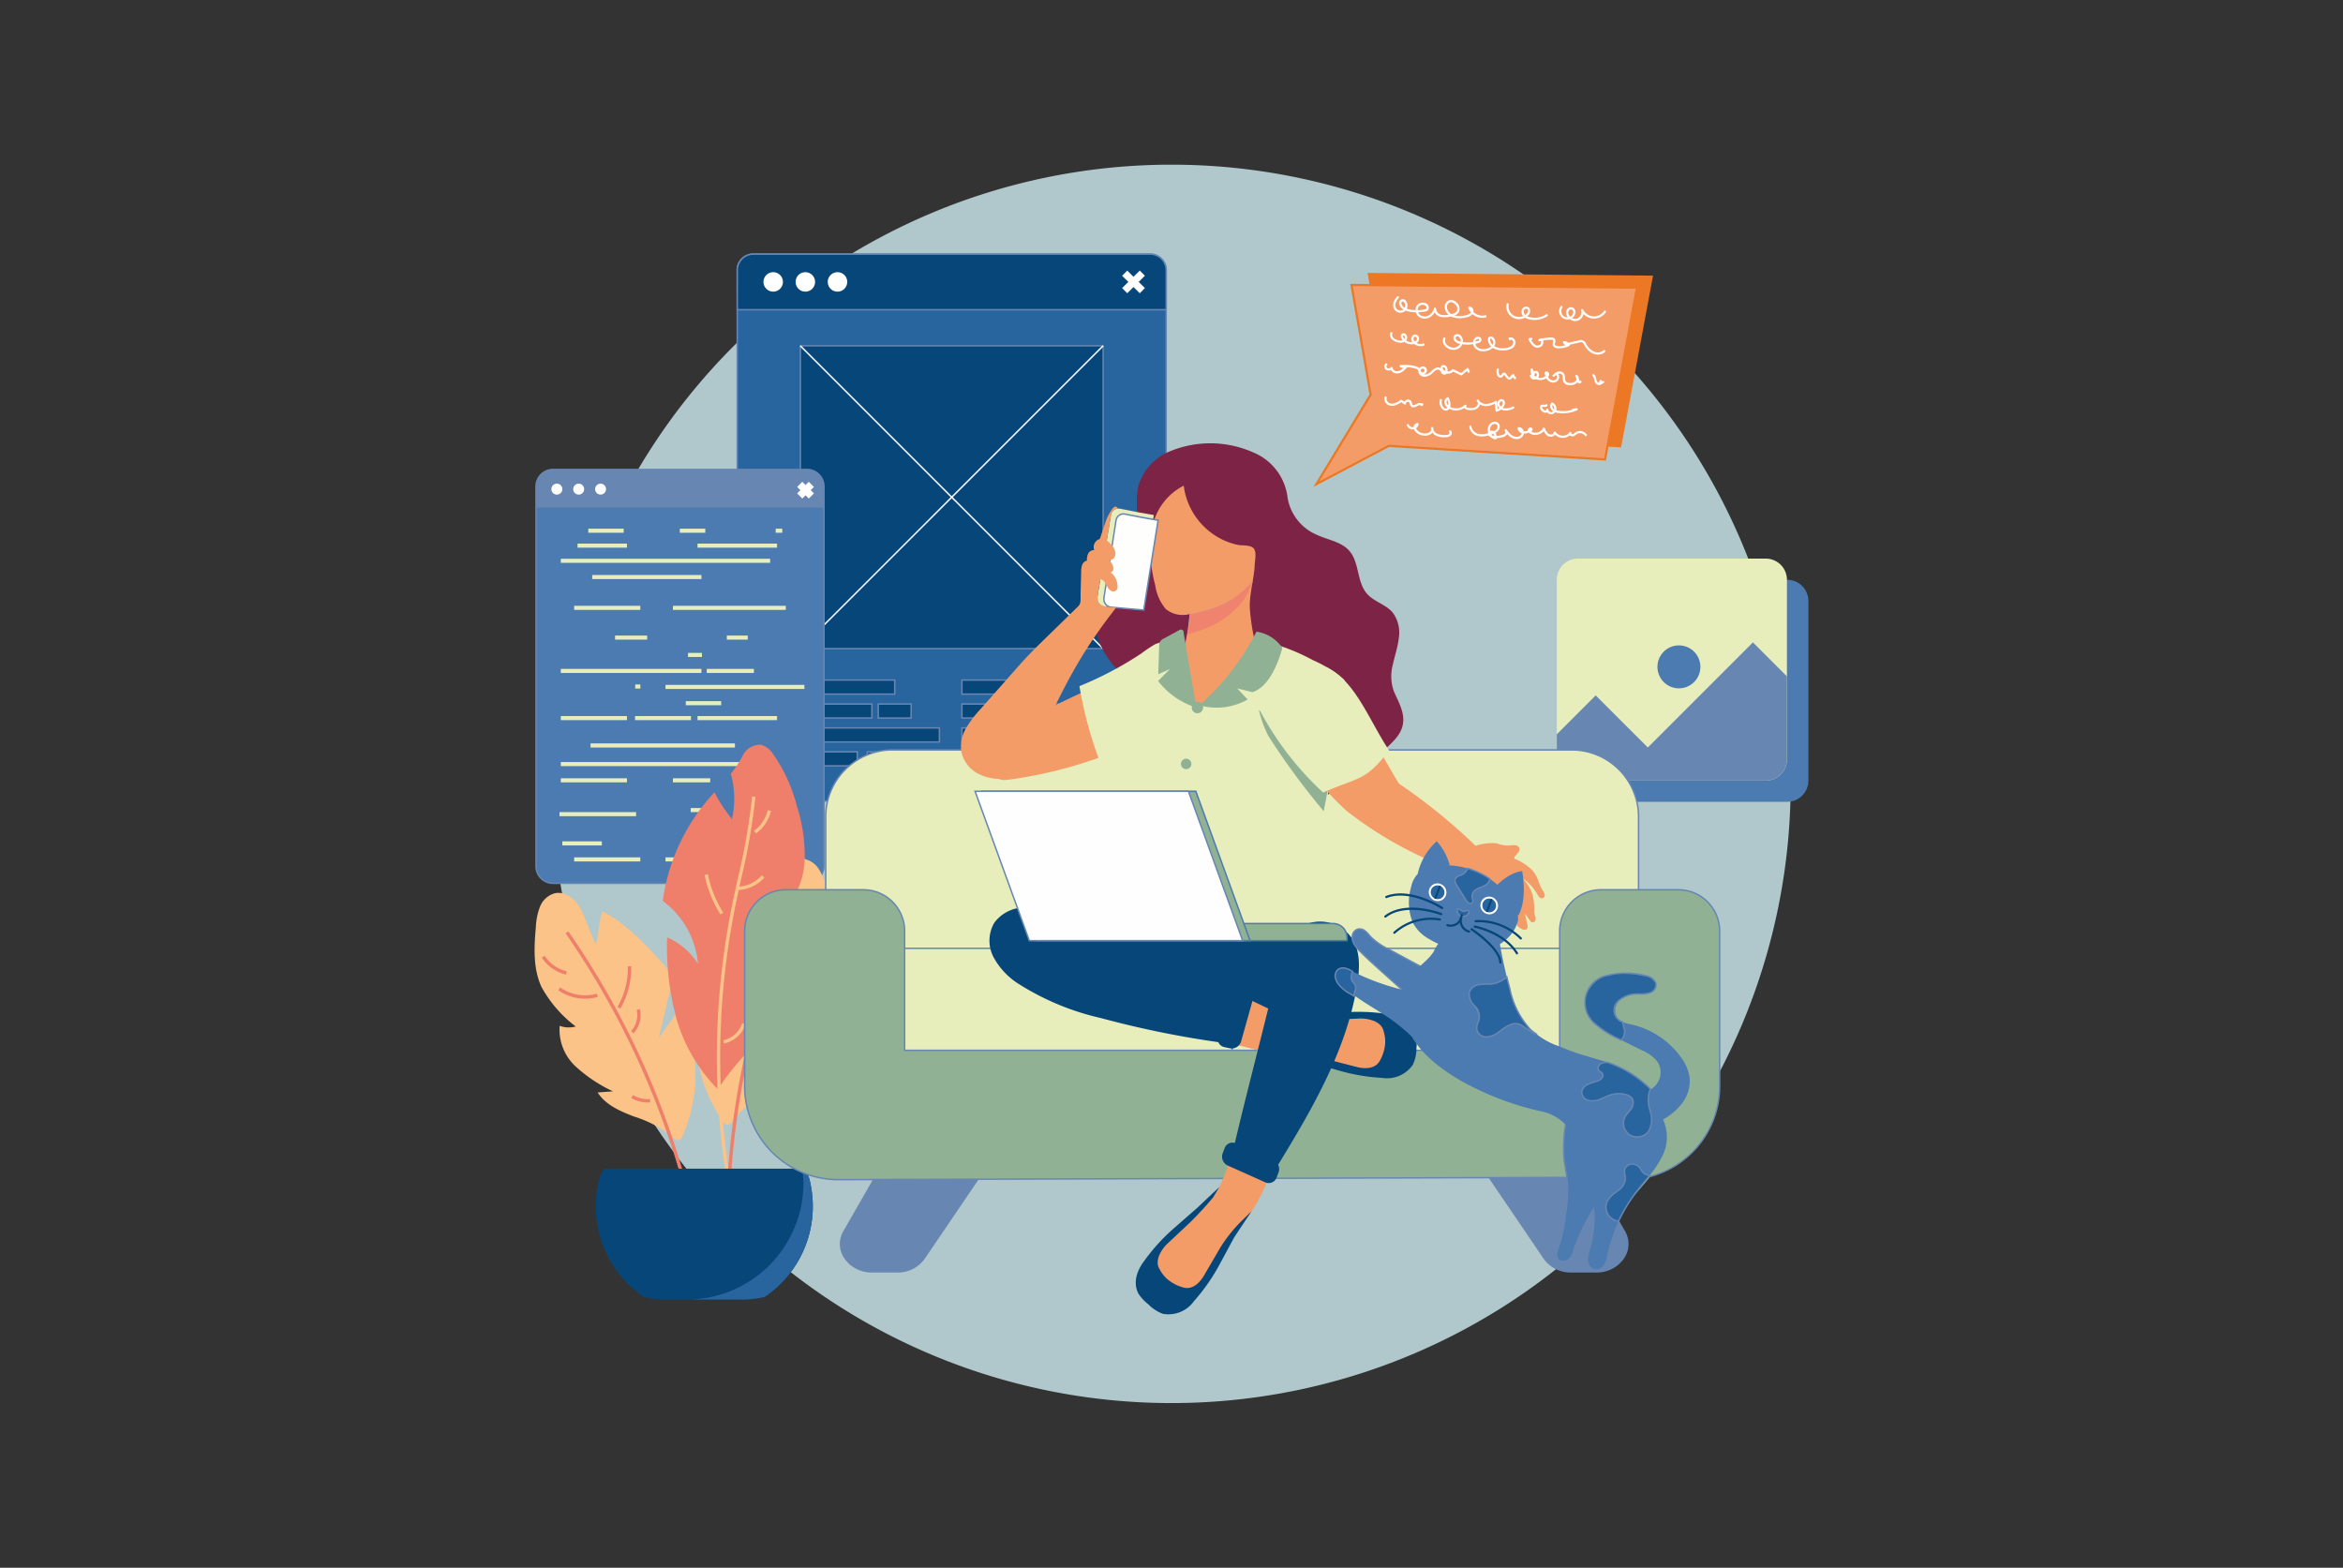 <svg id="Grupo_159061" data-name="Grupo 159061" xmlns="http://www.w3.org/2000/svg" xmlns:xlink="http://www.w3.org/1999/xlink" width="275" height="184" viewBox="0 0 275 184">
  <rect x="0" y="0" width="275" height="184" fill="#333333" stroke="none"/>
  <defs>
    <clipPath id="clip-path">
      <rect id="Rectángulo_38384" data-name="Rectángulo 38384" width="275" height="184" fill="none"/>
    </clipPath>
  </defs>
  <g id="Grupo_159060" data-name="Grupo 159060" clip-path="url(#clip-path)">
    <path id="Trazado_134175" data-name="Trazado 134175" d="M137.5,19.327A72.673,72.673,0,1,1,64.827,92,72.673,72.673,0,0,1,137.5,19.327" fill="#b0c8cb"/>
    <path id="Trazado_134176" data-name="Trazado 134176" d="M135.011,94.02H88.4a1.869,1.869,0,0,1-1.869-1.869V31.69A1.869,1.869,0,0,1,88.4,29.821h46.607a1.869,1.869,0,0,1,1.869,1.869V92.151a1.869,1.869,0,0,1-1.869,1.869" fill="#28649e"/>
    <path id="Trazado_134177" data-name="Trazado 134177" d="M135.012,94.106H88.4a1.956,1.956,0,0,1-1.954-1.954V31.691A1.956,1.956,0,0,1,88.4,29.736h46.607a1.957,1.957,0,0,1,1.954,1.955V92.152a1.957,1.957,0,0,1-1.954,1.954M88.4,29.907a1.786,1.786,0,0,0-1.784,1.784V92.152A1.786,1.786,0,0,0,88.4,93.935h46.607a1.785,1.785,0,0,0,1.783-1.783V31.691a1.785,1.785,0,0,0-1.783-1.784Z" fill="#6787b2"/>
    <path id="Trazado_134178" data-name="Trazado 134178" d="M134.992,29.821H88.424a1.888,1.888,0,0,0-1.888,1.888v4.643H136.88V31.709a1.888,1.888,0,0,0-1.888-1.888" fill="#064679"/>
    <path id="Trazado_134179" data-name="Trazado 134179" d="M136.966,36.438H86.45V31.71a1.977,1.977,0,0,1,1.974-1.974h46.568a1.977,1.977,0,0,1,1.974,1.974Zm-50.345-.171h50.174V31.71a1.805,1.805,0,0,0-1.8-1.8H88.424a1.805,1.805,0,0,0-1.8,1.8Z" fill="#6787b2"/>
    <path id="Trazado_134180" data-name="Trazado 134180" d="M91.893,33.087a1.141,1.141,0,1,1-1.141-1.141,1.141,1.141,0,0,1,1.141,1.141" fill="#fff"/>
    <path id="Trazado_134181" data-name="Trazado 134181" d="M95.666,33.087a1.141,1.141,0,1,1-1.141-1.141,1.141,1.141,0,0,1,1.141,1.141" fill="#fff"/>
    <path id="Trazado_134182" data-name="Trazado 134182" d="M99.439,33.087A1.142,1.142,0,1,1,98.3,31.946a1.141,1.141,0,0,1,1.141,1.141" fill="#fff"/>
    <rect id="Rectángulo_38333" data-name="Rectángulo 38333" width="2.916" height="0.855" transform="matrix(0.711, -0.704, 0.704, 0.711, 131.703, 33.809)" fill="#fff"/>
    <rect id="Rectángulo_38334" data-name="Rectángulo 38334" width="0.855" height="2.916" transform="matrix(0.704, -0.711, 0.711, 0.704, 131.703, 32.365)" fill="#fff"/>
    <rect id="Rectángulo_38335" data-name="Rectángulo 38335" width="35.539" height="35.539" transform="translate(93.939 40.587)" fill="#064679"/>
    <path id="Trazado_134183" data-name="Trazado 134183" d="M129.563,76.212H93.853V40.5h35.71Zm-35.539-.171h35.368V40.673H94.024Z" fill="#6787b2"/>
    <rect id="Rectángulo_38336" data-name="Rectángulo 38336" width="50.26" height="0.171" transform="translate(93.878 76.066) rotate(-45.002)" fill="#fff"/>
    <rect id="Rectángulo_38337" data-name="Rectángulo 38337" width="0.171" height="50.26" transform="translate(93.878 40.648) rotate(-45)" fill="#fff"/>
    <rect id="Rectángulo_38338" data-name="Rectángulo 38338" width="11.807" height="1.649" transform="translate(93.204 79.817)" fill="#064679"/>
    <path id="Trazado_134184" data-name="Trazado 134184" d="M105.1,81.551H93.118V79.732H105.1Zm-11.807-.17h11.636V79.9H93.289Z" fill="#6787b2"/>
    <rect id="Rectángulo_38339" data-name="Rectángulo 38339" width="7.36" height="1.649" transform="translate(112.903 79.817)" fill="#064679"/>
    <path id="Trazado_134185" data-name="Trazado 134185" d="M120.348,81.551h-7.531V79.732h7.531Zm-7.36-.17h7.19V79.9h-7.19Z" fill="#6787b2"/>
    <rect id="Rectángulo_38340" data-name="Rectángulo 38340" width="7.36" height="1.649" transform="translate(112.903 88.239)" fill="#064679"/>
    <path id="Trazado_134186" data-name="Trazado 134186" d="M120.348,89.974h-7.531v-1.82h7.531Zm-7.36-.171h7.19V88.325h-7.19Z" fill="#6787b2"/>
    <rect id="Rectángulo_38341" data-name="Rectángulo 38341" width="13.379" height="1.649" transform="translate(112.902 82.624)" fill="#064679"/>
    <path id="Trazado_134187" data-name="Trazado 134187" d="M126.366,84.359h-13.55V82.54h13.55Zm-13.378-.171H126.2V82.71H112.988Z" fill="#6787b2"/>
    <rect id="Rectángulo_38342" data-name="Rectángulo 38342" width="17.31" height="1.649" transform="translate(112.902 85.432)" fill="#064679"/>
    <path id="Trazado_134188" data-name="Trazado 134188" d="M130.3,87.166H112.817v-1.82H130.3ZM112.988,87h17.139V85.517H112.988Z" fill="#6787b2"/>
    <rect id="Rectángulo_38343" data-name="Rectángulo 38343" width="2.542" height="1.649" transform="translate(121.858 79.817)" fill="#064679"/>
    <path id="Trazado_134189" data-name="Trazado 134189" d="M124.485,81.551h-2.712V79.732h2.712Zm-2.541-.17h2.371V79.9h-2.371Z" fill="#6787b2"/>
    <rect id="Rectángulo_38344" data-name="Rectángulo 38344" width="9.131" height="1.649" transform="translate(93.203 82.624)" fill="#064679"/>
    <path id="Trazado_134190" data-name="Trazado 134190" d="M102.42,84.359h-9.3V82.54h9.3Zm-9.131-.171h8.96V82.71h-8.96Z" fill="#6787b2"/>
    <rect id="Rectángulo_38345" data-name="Rectángulo 38345" width="3.862" height="1.649" transform="translate(103.08 82.624)" fill="#064679"/>
    <path id="Trazado_134191" data-name="Trazado 134191" d="M107.027,84.359h-4.033V82.54h4.033Zm-3.862-.171h3.692V82.71h-3.692Z" fill="#6787b2"/>
    <rect id="Rectángulo_38346" data-name="Rectángulo 38346" width="17.056" height="1.649" transform="translate(93.204 85.432)" fill="#064679"/>
    <path id="Trazado_134192" data-name="Trazado 134192" d="M110.346,87.166H93.119v-1.82h17.227ZM93.289,87h16.885V85.517H93.289Z" fill="#6787b2"/>
    <rect id="Rectángulo_38347" data-name="Rectángulo 38347" width="7.419" height="1.649" transform="translate(93.203 88.239)" fill="#064679"/>
    <path id="Trazado_134193" data-name="Trazado 134193" d="M100.708,89.974H93.119v-1.82h7.589ZM93.289,89.8h7.248V88.325H93.289Z" fill="#6787b2"/>
    <rect id="Rectángulo_38348" data-name="Rectángulo 38348" width="3.234" height="1.649" transform="translate(101.795 88.239)" fill="#064679"/>
    <path id="Trazado_134194" data-name="Trazado 134194" d="M105.115,89.974h-3.4v-1.82h3.4Zm-3.234-.171h3.063V88.325h-3.063Z" fill="#6787b2"/>
    <rect id="Rectángulo_38349" data-name="Rectángulo 38349" width="2.103" height="1.649" transform="translate(121.261 88.239)" fill="#064679"/>
    <path id="Trazado_134195" data-name="Trazado 134195" d="M123.45,89.974h-2.274v-1.82h2.274Zm-2.1-.171h1.932V88.325h-1.932Z" fill="#6787b2"/>
    <path id="Trazado_134196" data-name="Trazado 134196" d="M64.915,103.673H94.708a2,2,0,0,0,2-2V57.1a2,2,0,0,0-2-2H64.915a2,2,0,0,0-2,2v44.573a2,2,0,0,0,2,2" fill="#4c7bb1"/>
    <path id="Trazado_134197" data-name="Trazado 134197" d="M94.708,103.758H64.915a2.089,2.089,0,0,1-2.087-2.087V57.1a2.089,2.089,0,0,1,2.087-2.087H94.708A2.089,2.089,0,0,1,96.795,57.1v44.574a2.089,2.089,0,0,1-2.087,2.087M64.915,55.181A1.918,1.918,0,0,0,63,57.1v44.574a1.918,1.918,0,0,0,1.916,1.916H94.708a1.918,1.918,0,0,0,1.917-1.916V57.1a1.919,1.919,0,0,0-1.917-1.916Z" fill="#6787b2"/>
    <path id="Trazado_134198" data-name="Trazado 134198" d="M64.893,55.1H94.725a1.985,1.985,0,0,1,1.985,1.985v2.5h-33.8V57.076a1.98,1.98,0,0,1,1.98-1.98" fill="#6787b2"/>
    <rect id="Rectángulo_38350" data-name="Rectángulo 38350" width="1.926" height="0.854" transform="matrix(0.707, -0.707, 0.707, 0.707, 93.564, 57.907)" fill="#fff"/>
    <rect id="Rectángulo_38351" data-name="Rectángulo 38351" width="0.854" height="1.926" transform="translate(93.564 57.149) rotate(-45)" fill="#fff"/>
    <rect id="Rectángulo_38352" data-name="Rectángulo 38352" width="4.154" height="0.479" transform="translate(69.05 62.049)" fill="#e8edbc"/>
    <rect id="Rectángulo_38353" data-name="Rectángulo 38353" width="2.99" height="0.479" transform="translate(79.791 62.049)" fill="#e8edbc"/>
    <rect id="Rectángulo_38354" data-name="Rectángulo 38354" width="0.772" height="0.479" transform="translate(91.044 62.049)" fill="#e8edbc"/>
    <rect id="Rectángulo_38355" data-name="Rectángulo 38355" width="5.801" height="0.479" transform="translate(67.786 63.799)" fill="#e8edbc"/>
    <rect id="Rectángulo_38356" data-name="Rectángulo 38356" width="1.642" height="0.479" transform="translate(80.749 76.627)" fill="#e8edbc"/>
    <rect id="Rectángulo_38357" data-name="Rectángulo 38357" width="0.604" height="0.479" transform="translate(74.554 80.334)" fill="#e8edbc"/>
    <rect id="Rectángulo_38358" data-name="Rectángulo 38358" width="24.573" height="0.479" transform="translate(65.822 65.579)" fill="#e8edbc"/>
    <rect id="Rectángulo_38359" data-name="Rectángulo 38359" width="12.818" height="0.479" transform="translate(69.509 67.485)" fill="#e8edbc"/>
    <rect id="Rectángulo_38360" data-name="Rectángulo 38360" width="7.765" height="0.479" transform="translate(67.389 71.103)" fill="#e8edbc"/>
    <rect id="Rectángulo_38361" data-name="Rectángulo 38361" width="3.768" height="0.479" transform="translate(72.19 74.593)" fill="#e8edbc"/>
    <rect id="Rectángulo_38362" data-name="Rectángulo 38362" width="16.505" height="0.479" transform="translate(65.822 78.505)" fill="#e8edbc"/>
    <rect id="Rectángulo_38363" data-name="Rectángulo 38363" width="16.302" height="0.479" transform="translate(78.109 80.383)" fill="#e8edbc"/>
    <rect id="Rectángulo_38364" data-name="Rectángulo 38364" width="5.533" height="0.479" transform="translate(82.952 78.505)" fill="#e8edbc"/>
    <rect id="Rectángulo_38365" data-name="Rectángulo 38365" width="13.252" height="0.479" transform="translate(78.981 71.103)" fill="#e8edbc"/>
    <rect id="Rectángulo_38366" data-name="Rectángulo 38366" width="9.337" height="0.479" transform="translate(81.867 63.799)" fill="#e8edbc"/>
    <rect id="Rectángulo_38367" data-name="Rectángulo 38367" width="4.154" height="0.479" transform="translate(80.492 82.291)" fill="#e8edbc"/>
    <rect id="Rectángulo_38368" data-name="Rectángulo 38368" width="7.765" height="0.479" transform="translate(65.822 84.041)" fill="#e8edbc"/>
    <rect id="Rectángulo_38369" data-name="Rectángulo 38369" width="22.937" height="0.479" transform="translate(65.823 89.438)" fill="#e8edbc"/>
    <rect id="Rectángulo_38370" data-name="Rectángulo 38370" width="7.765" height="0.479" transform="translate(65.822 91.344)" fill="#e8edbc"/>
    <rect id="Rectángulo_38371" data-name="Rectángulo 38371" width="3.768" height="0.479" transform="translate(81.068 94.835)" fill="#e8edbc"/>
    <rect id="Rectángulo_38372" data-name="Rectángulo 38372" width="8.987" height="0.479" transform="translate(65.67 95.314)" fill="#e8edbc"/>
    <rect id="Rectángulo_38373" data-name="Rectángulo 38373" width="4.64" height="0.479" transform="translate(65.999 98.746)" fill="#e8edbc"/>
    <rect id="Rectángulo_38374" data-name="Rectángulo 38374" width="2.457" height="0.479" transform="translate(85.307 74.593)" fill="#e8edbc"/>
    <rect id="Rectángulo_38375" data-name="Rectángulo 38375" width="7.765" height="0.479" transform="translate(67.389 100.624)" fill="#e8edbc"/>
    <rect id="Rectángulo_38376" data-name="Rectángulo 38376" width="16.302" height="0.479" transform="translate(78.109 100.624)" fill="#e8edbc"/>
    <rect id="Rectángulo_38377" data-name="Rectángulo 38377" width="5.533" height="0.479" transform="translate(84.085 98.746)" fill="#e8edbc"/>
    <rect id="Rectángulo_38378" data-name="Rectángulo 38378" width="4.38" height="0.479" transform="translate(78.982 91.344)" fill="#e8edbc"/>
    <rect id="Rectángulo_38379" data-name="Rectángulo 38379" width="16.945" height="0.479" transform="translate(69.315 87.252)" fill="#e8edbc"/>
    <rect id="Rectángulo_38380" data-name="Rectángulo 38380" width="2.471" height="0.479" transform="translate(87.779 91.344)" fill="#e8edbc"/>
    <rect id="Rectángulo_38381" data-name="Rectángulo 38381" width="0.377" height="0.479" transform="translate(90.514 91.344)" fill="#e8edbc"/>
    <rect id="Rectángulo_38382" data-name="Rectángulo 38382" width="6.566" height="0.479" transform="translate(74.534 84.041)" fill="#e8edbc"/>
    <rect id="Rectángulo_38383" data-name="Rectángulo 38383" width="9.337" height="0.479" transform="translate(81.867 84.041)" fill="#e8edbc"/>
    <path id="Trazado_134199" data-name="Trazado 134199" d="M66,57.408a.642.642,0,1,1-.642-.642.642.642,0,0,1,.642.642" fill="#fff"/>
    <path id="Trazado_134200" data-name="Trazado 134200" d="M68.563,57.408a.642.642,0,1,1-.642-.642.642.642,0,0,1,.642.642" fill="#fff"/>
    <path id="Trazado_134201" data-name="Trazado 134201" d="M71.129,57.408a.641.641,0,1,1-.642-.642.642.642,0,0,1,.642.642" fill="#fff"/>
    <path id="Trazado_134202" data-name="Trazado 134202" d="M70.142,128.219l1.8-.133a17.411,17.411,0,0,1-4.389-2.929,5.882,5.882,0,0,1-1.864-4.762,3.071,3.071,0,0,0,1.886.08,14.634,14.634,0,0,1-4.032-4.662c-.987-2.162-.859-4.65-.649-7.017a7.558,7.558,0,0,1,.477-2.362,2.65,2.65,0,0,1,1.711-1.587c1.27-.3,2.508.723,3.1,1.887s1.131,2.918,1.752,4.084c.305-1,.376-2.861.785-3.858,2.778,1.462,4.894,3.734,7.017,6.047a3.729,3.729,0,0,1,1.02,1.648,4.006,4.006,0,0,1-.149,1.748q-.646,2.712-1.291,5.425l2.529-3.567a9.169,9.169,0,0,0,.591,1.35q.266.687.471,1.395a17.858,17.858,0,0,1,.6,2.977,18.311,18.311,0,0,1-.32,6.046,17.553,17.553,0,0,1-.93,2.937c-.15.361-.263.878-.733.85-.382-.023-.739-.485-1.007-.712a13.993,13.993,0,0,0-4.134-2.073c-1.582-.615-3.282-1.325-4.238-2.812" fill="#fbc387"/>
    <path id="Trazado_134203" data-name="Trazado 134203" d="M81.566,144.788a96.813,96.813,0,0,0-15.18-35.251l.323-.225a96.645,96.645,0,0,1,9.4,16.931,96.538,96.538,0,0,1,5.84,18.465Z" fill="#ef7e6b"/>
    <path id="Trazado_134204" data-name="Trazado 134204" d="M66.433,114.39a4.768,4.768,0,0,1-2.843-2l.329-.216a4.37,4.37,0,0,0,2.606,1.83Z" fill="#ef7e6b"/>
    <path id="Trazado_134205" data-name="Trazado 134205" d="M68.679,117.212a5.5,5.5,0,0,1-3.155-.99l.226-.321a5.182,5.182,0,0,0,4.305.727l.108.378a5.424,5.424,0,0,1-1.484.206" fill="#ef7e6b"/>
    <path id="Trazado_134206" data-name="Trazado 134206" d="M72.818,118.374l-.341-.2a9.1,9.1,0,0,0,1.213-4.76l.393-.009a9.485,9.485,0,0,1-1.265,4.965" fill="#ef7e6b"/>
    <path id="Trazado_134207" data-name="Trazado 134207" d="M74.359,121.275l-.286-.27a2.735,2.735,0,0,0,.654-2.481l.381-.1a3.137,3.137,0,0,1-.749,2.846" fill="#ef7e6b"/>
    <path id="Trazado_134208" data-name="Trazado 134208" d="M76.018,129.394a3.781,3.781,0,0,1-1.928-.53l.2-.338a3.386,3.386,0,0,0,1.99.464l.032.392c-.1.008-.2.012-.3.012" fill="#ef7e6b"/>
    <path id="Trazado_134209" data-name="Trazado 134209" d="M93.635,124.684l-1.794.214a17.391,17.391,0,0,0,3.747-3.714,5.884,5.884,0,0,0,.919-5.031,3.078,3.078,0,0,1-1.837.439,14.624,14.624,0,0,0,3.066-5.347c.555-2.311-.046-4.728-.706-7.012a7.566,7.566,0,0,0-.919-2.227,2.654,2.654,0,0,0-1.983-1.23c-1.305-.053-2.324,1.189-2.681,2.445s-.551,3.08-.938,4.344c-.491-.926-.916-2.737-1.508-3.637-2.447,1.967-4.089,4.6-5.73,7.278a3.73,3.73,0,0,0-.686,1.812,3.987,3.987,0,0,0,.481,1.688q1.152,2.54,2.305,5.078l-3.165-3.017a9.287,9.287,0,0,1-.322,1.438q-.129.726-.2,1.46a17.884,17.884,0,0,0-.015,3.035,18.3,18.3,0,0,0,1.47,5.873,17.577,17.577,0,0,0,1.475,2.705c.216.326.426.812.882.694.371-.1.633-.617.852-.891a13.99,13.99,0,0,1,3.661-2.825c1.435-.907,2.968-1.93,3.622-3.572" fill="#fbc387"/>
    <path id="Trazado_134210" data-name="Trazado 134210" d="M85.592,143.132l-.393-.005a96.722,96.722,0,0,1,8.187-37.658l.36.159a96.8,96.8,0,0,0-8.154,37.5" fill="#ef7e6b"/>
    <path id="Trazado_134211" data-name="Trazado 134211" d="M94.629,110.4l-.163-.358a4.362,4.362,0,0,0,2.207-2.294l.364.149a4.764,4.764,0,0,1-2.408,2.5" fill="#ef7e6b"/>
    <path id="Trazado_134212" data-name="Trazado 134212" d="M91.924,113.7c-.152,0-.3-.006-.456-.02l.034-.391a5.177,5.177,0,0,0,4.085-1.537l.284.272a5.513,5.513,0,0,1-3.947,1.676" fill="#ef7e6b"/>
    <path id="Trazado_134213" data-name="Trazado 134213" d="M89.124,115.533a9.491,9.491,0,0,1-2.192-4.631l.387-.066a9.108,9.108,0,0,0,2.1,4.439Z" fill="#ef7e6b"/>
    <path id="Trazado_134214" data-name="Trazado 134214" d="M88.167,118.675a3.136,3.136,0,0,1-1.28-2.65l.393.02a2.732,2.732,0,0,0,1.116,2.31Z" fill="#ef7e6b"/>
    <path id="Trazado_134215" data-name="Trazado 134215" d="M87.8,127.007l-.044-.391a3.378,3.378,0,0,0,1.865-.836l.262.293a3.774,3.774,0,0,1-2.083.934" fill="#ef7e6b"/>
    <path id="Trazado_134216" data-name="Trazado 134216" d="M85.768,90.8a10.8,10.8,0,0,0,1.427-2.163,2.269,2.269,0,0,1,2.122-1.225A2.507,2.507,0,0,1,90.735,88.5a18.658,18.658,0,0,1,2.786,6.061,19.1,19.1,0,0,1,.926,6.228,9.244,9.244,0,0,1-2.206,5.795l1.538-.179a15.343,15.343,0,0,1-4.576,10.8c1.145-.347,2.388-.469,3.532-.816a14.869,14.869,0,0,1-3.866,5.972,30.524,30.524,0,0,0-4.615,5.484,19.522,19.522,0,0,1-4.853-8.277,32.273,32.273,0,0,1-1.1-9.547,8.054,8.054,0,0,1,3.626,3.109,10.279,10.279,0,0,0-4.143-7.4A23.32,23.32,0,0,1,83.857,92.99a17.923,17.923,0,0,0,2.054,3.134,10.71,10.71,0,0,0-.143-5.323" fill="#ef7e6b"/>
    <path id="Trazado_134217" data-name="Trazado 134217" d="M86.271,143.571a90.011,90.011,0,0,1-.481-36.645c.258-1.316.55-2.648.832-3.936a73.9,73.9,0,0,0,1.656-9.514l.392.033a74.264,74.264,0,0,1-1.664,9.565c-.282,1.286-.573,2.616-.83,3.927a89.614,89.614,0,0,0,.479,36.484Z" fill="#fbc387"/>
    <path id="Trazado_134218" data-name="Trazado 134218" d="M84.975,122.477l-.079-.385a3.043,3.043,0,0,0,2.23-2.016l.375.118a3.4,3.4,0,0,1-2.526,2.283" fill="#fbc387"/>
    <path id="Trazado_134219" data-name="Trazado 134219" d="M84.866,111.265a5.9,5.9,0,0,1-2.338-3.607l.385-.077a5.507,5.507,0,0,0,2.18,3.364Z" fill="#ef7e6b"/>
    <path id="Trazado_134220" data-name="Trazado 134220" d="M84.563,107.325a13.6,13.6,0,0,1-1.861-4.646l.385-.077a13.229,13.229,0,0,0,1.807,4.512Z" fill="#fbc387"/>
    <path id="Trazado_134221" data-name="Trazado 134221" d="M86.685,104.458l-.019-.393a3.968,3.968,0,0,0,2.755-1.335l.3.258a4.371,4.371,0,0,1-3.033,1.47" fill="#fbc387"/>
    <path id="Trazado_134222" data-name="Trazado 134222" d="M88.739,97.817,88.51,97.5a4.148,4.148,0,0,0,1.6-2.418l.383.088a4.539,4.539,0,0,1-1.759,2.649" fill="#fbc387"/>
    <path id="Trazado_134223" data-name="Trazado 134223" d="M70.345,138.374a4.385,4.385,0,0,1,.587-1.208H94.417A4.385,4.385,0,0,1,95,138.374a13.328,13.328,0,0,1,.4,3.277,12.826,12.826,0,0,1-5.664,10.575,12.183,12.183,0,0,1-2.692.3H78.3a12.183,12.183,0,0,1-2.692-.3,12.826,12.826,0,0,1-5.664-10.575,13.328,13.328,0,0,1,.4-3.277" fill="#064679"/>
    <path id="Trazado_134224" data-name="Trazado 134224" d="M80.351,152.522h6.7a12.243,12.243,0,0,0,2.692-.3A12.828,12.828,0,0,0,95.4,141.65a13.363,13.363,0,0,0-.4-3.276,4.385,4.385,0,0,0-.587-1.208h-.256a12.837,12.837,0,0,1,.144,1.932,13.7,13.7,0,0,1-13.954,13.424" fill="#28649e"/>
    <path id="Trazado_134225" data-name="Trazado 134225" d="M77.922,152.517a11.073,11.073,0,0,1-2.313-.29,12.828,12.828,0,0,1-5.664-10.576,13.331,13.331,0,0,1,.4-3.277,4.369,4.369,0,0,1,.586-1.207H75.99c-1.82.225-7.467,11.279,1.932,15.35" fill="#064679"/>
    <path id="Trazado_134226" data-name="Trazado 134226" d="M209.766,68.049H187.723a2.485,2.485,0,0,0-2.484,2.485V91.622a2.484,2.484,0,0,0,2.484,2.484h22.043a2.484,2.484,0,0,0,2.485-2.484V70.534a2.485,2.485,0,0,0-2.485-2.485" fill="#4c7bb1"/>
    <path id="Trazado_134227" data-name="Trazado 134227" d="M209.735,68.046V89.134a2.485,2.485,0,0,1-2.485,2.484H185.207a2.485,2.485,0,0,1-2.485-2.484V68.046a2.485,2.485,0,0,1,2.485-2.485H207.25a2.485,2.485,0,0,1,2.485,2.485" fill="#e8edbc"/>
    <path id="Trazado_134228" data-name="Trazado 134228" d="M209.735,79.386v9.747a2.485,2.485,0,0,1-2.485,2.485H185.207a2.485,2.485,0,0,1-2.485-2.485V86.182l4.566-4.566,6.117,6.115,12.337-12.337Z" fill="#6787b2"/>
    <path id="Trazado_134229" data-name="Trazado 134229" d="M199.577,78.267a2.52,2.52,0,1,1-2.52-2.52,2.52,2.52,0,0,1,2.52,2.52" fill="#4c7bb1"/>
    <path id="Trazado_134230" data-name="Trazado 134230" d="M162.754,44.916,160.51,32.033l33.508.317-3.75,20.165-25.386-1.592-8.5,4.487Z" fill="#ec7724"/>
    <path id="Trazado_134231" data-name="Trazado 134231" d="M136.778,131.953H104.756a7.84,7.84,0,0,1-7.84-7.84V95.855a7.84,7.84,0,0,1,7.84-7.84h32.022a7.84,7.84,0,0,1,7.84,7.84v28.258a7.84,7.84,0,0,1-7.84,7.84" fill="#e8edbc"/>
    <path id="Trazado_134232" data-name="Trazado 134232" d="M136.778,132.038H104.756a7.934,7.934,0,0,1-7.925-7.925V95.854a7.934,7.934,0,0,1,7.925-7.925h32.022a7.934,7.934,0,0,1,7.925,7.925v28.259a7.934,7.934,0,0,1-7.925,7.925M104.756,88.1A7.763,7.763,0,0,0,97,95.854v28.259a7.762,7.762,0,0,0,7.754,7.754h32.022a7.763,7.763,0,0,0,7.754-7.754V95.854a7.764,7.764,0,0,0-7.754-7.754Z" fill="#6787b2"/>
    <path id="Trazado_134233" data-name="Trazado 134233" d="M152.458,131.953h32.021a7.841,7.841,0,0,0,7.841-7.84V95.855a7.841,7.841,0,0,0-7.841-7.84H152.458a7.841,7.841,0,0,0-7.841,7.84v28.258a7.841,7.841,0,0,0,7.841,7.84" fill="#e8edbc"/>
    <path id="Trazado_134234" data-name="Trazado 134234" d="M184.479,132.038H152.458a7.933,7.933,0,0,1-7.925-7.925V95.854a7.933,7.933,0,0,1,7.925-7.925h32.021a7.933,7.933,0,0,1,7.925,7.925v28.259a7.933,7.933,0,0,1-7.925,7.925M152.458,88.1a7.764,7.764,0,0,0-7.755,7.754v28.259a7.763,7.763,0,0,0,7.755,7.754h32.021a7.763,7.763,0,0,0,7.755-7.754V95.854a7.764,7.764,0,0,0-7.755-7.754Z" fill="#6787b2"/>
    <path id="Trazado_134235" data-name="Trazado 134235" d="M144.618,126.91h-40.79V111.3h32.851a7.939,7.939,0,0,1,7.939,7.939Z" fill="#e8edbc"/>
    <path id="Trazado_134236" data-name="Trazado 134236" d="M144.7,127H103.742V111.215h32.937a8.033,8.033,0,0,1,8.024,8.025Zm-40.79-.171h40.62V119.24a7.863,7.863,0,0,0-7.854-7.854H103.913Z" fill="#6787b2"/>
    <path id="Trazado_134237" data-name="Trazado 134237" d="M144.618,126.91h40.79V111.3H152.557a7.939,7.939,0,0,0-7.939,7.939Z" fill="#e8edbc"/>
    <path id="Trazado_134238" data-name="Trazado 134238" d="M185.493,127H144.532V119.24a8.034,8.034,0,0,1,8.025-8.025h32.936Zm-40.79-.171h40.62V111.386H152.557a7.863,7.863,0,0,0-7.854,7.854Z" fill="#6787b2"/>
    <path id="Trazado_134239" data-name="Trazado 134239" d="M105.3,149.264h-2.931c-2.763,0-4.555-2.566-3.308-4.739l4.628-8.067h12.4l-7.484,11.014a3.79,3.79,0,0,1-3.308,1.792" fill="#6787b2"/>
    <path id="Trazado_134240" data-name="Trazado 134240" d="M105.3,149.35h-2.932a3.866,3.866,0,0,1-3.378-1.828,2.975,2.975,0,0,1,0-3.039l4.653-8.11h12.614l-7.575,11.147a3.852,3.852,0,0,1-3.378,1.83m-1.562-12.806-4.6,8.024a2.806,2.806,0,0,0,0,2.868,3.693,3.693,0,0,0,3.23,1.743H105.3a3.685,3.685,0,0,0,3.234-1.75l7.4-10.885Z" fill="#6787b2"/>
    <path id="Trazado_134241" data-name="Trazado 134241" d="M184.413,149.264h2.931c2.763,0,4.555-2.566,3.308-4.739l-4.628-8.067h-12.4l7.484,11.014a3.79,3.79,0,0,0,3.308,1.792" fill="#6787b2"/>
    <path id="Trazado_134242" data-name="Trazado 134242" d="M187.344,149.35h-2.932a3.856,3.856,0,0,1-3.382-1.836l-7.571-11.141h12.614l4.653,8.11a2.975,2.975,0,0,1,0,3.039,3.865,3.865,0,0,1-3.378,1.828m-13.562-12.806,7.393,10.88a3.687,3.687,0,0,0,3.237,1.755h2.932a3.692,3.692,0,0,0,3.23-1.743,2.806,2.806,0,0,0,0-2.868l-4.6-8.024Z" fill="#6787b2"/>
    <path id="Trazado_134243" data-name="Trazado 134243" d="M196.987,104.427h-9.079a4.85,4.85,0,0,0-4.85,4.85V123.27H106.177V109.277a4.849,4.849,0,0,0-4.849-4.85H92.249a4.849,4.849,0,0,0-4.85,4.85v18.19a10.984,10.984,0,0,0,10.984,10.984l94.985-.29a10.988,10.988,0,0,0,8.469-10.694v-18.19a4.849,4.849,0,0,0-4.85-4.85" fill="#90b193"/>
    <path id="Trazado_134244" data-name="Trazado 134244" d="M98.384,138.536a11.083,11.083,0,0,1-11.07-11.07v-18.19a4.941,4.941,0,0,1,4.935-4.935h9.079a4.941,4.941,0,0,1,4.935,4.935v13.908h76.71V109.276a4.941,4.941,0,0,1,4.935-4.935h9.079a4.942,4.942,0,0,1,4.936,4.935v18.19a11.074,11.074,0,0,1-8.535,10.778l-.019,0Zm-6.135-34.024a4.769,4.769,0,0,0-4.764,4.764v18.19a10.911,10.911,0,0,0,10.9,10.9l94.975-.29a10.851,10.851,0,0,0,8.393-10.609v-18.19a4.77,4.77,0,0,0-4.765-4.764h-9.079a4.769,4.769,0,0,0-4.764,4.764v14.079H106.092V109.276a4.769,4.769,0,0,0-4.764-4.764Z" fill="#6787b2"/>
    <path id="Trazado_134245" data-name="Trazado 134245" d="M148.717,62.626A7.1,7.1,0,0,1,147.238,68a10.36,10.36,0,0,1-4.631,3.26,18.136,18.136,0,0,1-3.692.908,2.636,2.636,0,0,1-2.823-1.614,27.734,27.734,0,0,1-2.166-6.765,9.692,9.692,0,0,1,.646-5.141,7.269,7.269,0,0,1,2.673-3.189c.194-.125.648-.486.885-.418s.561.6.733.779c.533.561,1.091,1.1,1.668,1.614a29.67,29.67,0,0,0,8.186,5.187" fill="#f49c68"/>
    <path id="Trazado_134246" data-name="Trazado 134246" d="M148.73,67.313s-.421,0-1.089,0c-.06.1-.123.2-.189.293a5.648,5.648,0,0,1-1.893,2.28,5.977,5.977,0,0,1-1,.669c-.074.058-.149.116-.227.171a5.748,5.748,0,0,1-2.612,1.244,5.681,5.681,0,0,1-1.98.362q-.45,2.04-.9,4.079a4.205,4.205,0,0,1-.356,1.111c-.185.343-.108.355-.487.45-.116,3.683-1.342,7.685-.306,11.222.028.094.054.188.082.282,3.608-2.922,7.1-5.967,10.7-8.889a60.1,60.1,0,0,1-.552-7.237c.013-2.42-.073-3.782.8-6.04" fill="#f49c68"/>
    <path id="Trazado_134247" data-name="Trazado 134247" d="M128.682,70.745c.008-.037.016-.073.025-.11a11.134,11.134,0,0,1,2.262-3.989,11.192,11.192,0,0,0,2.375-4.529c.309-1.706-.152-3.5.293-5.177a6.4,6.4,0,0,1,3.8-4.02,12.392,12.392,0,0,1,9.621.164,6.564,6.564,0,0,1,4.035,5.1,5.734,5.734,0,0,0,3.467,4.584c1.294.609,2.866.8,3.808,1.877,1.213,1.384.865,3.668,2.083,5.048.823.932,2.192,1.24,3,2.186a3.962,3.962,0,0,1,.727,3.016c-.118,1.057-.476,2.071-.7,3.112a5.19,5.19,0,0,0,.126,3.137c.568,1.3,1.328,2.559,1.037,3.949-.318,1.519-1.754,2.417-2.734,3.513l-1.857,2.077a7.813,7.813,0,0,1-3.3,2.283,9.225,9.225,0,0,1-2.208.485c-.183.018-2.105-.032-2.1-.047a43.781,43.781,0,0,1,2.523-5.366c1.022-1.89,2-4.024.826-5.824-.707-1.087-2.585-.272-3.693-.945-.475-.288-.678-.769-1.064-1.124a9.215,9.215,0,0,1-1.261-1.321c-.723-.982-1.844-1.326-2.218-2.48a24.945,24.945,0,0,1-.839-4.684c-.169-1.721.493-3.687.553-5.415.018-.532.285-1.594-.218-1.971-.439-.33-1.257-.222-1.775-.326a7.95,7.95,0,0,1-3.563-1.779A8.15,8.15,0,0,1,138.936,57a7.012,7.012,0,0,0-3.74,5.157,16.109,16.109,0,0,0,.391,6.513,5.549,5.549,0,0,0,1.245,2.813,3.1,3.1,0,0,0,2.786.583,25.067,25.067,0,0,1-.826,4.746c-.256.183-3.422,4.433-3.491,4.408a10.446,10.446,0,0,1-6.311-5.931,8.188,8.188,0,0,1-.308-4.548" fill="#7d2345"/>
    <path id="Trazado_134248" data-name="Trazado 134248" d="M133.541,60.115l-.013-.005-2.083-.41a.881.881,0,0,0-1.04.72l-1.6,9.653a.977.977,0,0,0,.874,1.132l3.887.359c0-.034,1.861-11.116,1.861-11.116Z" fill="#e8edbc"/>
    <path id="Trazado_134249" data-name="Trazado 134249" d="M134.079,60.742l-.013-.005-2.048-.4a.881.881,0,0,0-1.028.726l-1.418,9.076a.96.96,0,0,0,.853,1.125l3.824.335c0-.034,1.683-10.539,1.683-10.539Z" fill="#fefffc"/>
    <path id="Trazado_134250" data-name="Trazado 134250" d="M134.332,71.7l-.09-.016-3.824-.335a1.026,1.026,0,0,1-.726-.4,1.066,1.066,0,0,1-.2-.827l1.418-9.076a.973.973,0,0,1,.407-.642.945.945,0,0,1,.721-.154l2.068.4,1.928.334-.013.083c-.017.1-1.666,10.4-1.683,10.535Zm-2.478-11.293a.776.776,0,0,0-.443.14.8.8,0,0,0-.336.53l-1.418,9.076a.889.889,0,0,0,.171.694.85.85,0,0,0,.6.332l3.744.328c.116-.745.947-5.94,1.658-10.378l-1.793-.312-2.04-.4a.824.824,0,0,0-.148-.014" fill="#6787b2"/>
    <path id="Trazado_134251" data-name="Trazado 134251" d="M127.425,81.078c-1.28.59-2.555,1.194-3.817,1.822-.718.358-1.433.723-2.14,1.1q-.513.274-1.019.559c-.314.177-.542.357-.915.257a1.441,1.441,0,0,1-.593-.367,1.956,1.956,0,0,0-.834-.588,1.136,1.136,0,0,0-.831.19,6.259,6.259,0,0,0-.677.553,8.075,8.075,0,0,0-1.93,1.709,2.917,2.917,0,0,0,.185,2.977,5.8,5.8,0,0,0,1.643,1.621c.525.369.8.694,1.482.635.9-.079,1.805-.237,2.7-.4a50.261,50.261,0,0,0,7.258-1.858,16.322,16.322,0,0,0,4.174-1.949c-1.976-2.425-2.414-4.108-4.683-6.262" fill="#f49c68"/>
    <path id="Trazado_134252" data-name="Trazado 134252" d="M147.036,68.175a7.825,7.825,0,0,1-1.221,2.443,10.355,10.355,0,0,1-4.63,3.261c-.477.178-1.3.431-1.809.562a9.5,9.5,0,0,0,.223-2.377,17.35,17.35,0,0,0,3.007-.8,10.183,10.183,0,0,0,4.43-3.091" fill="#f0836e"/>
    <path id="Trazado_134253" data-name="Trazado 134253" d="M133.883,76.754a15.629,15.629,0,0,1,1.653-1.12c.359-.176.758-.227,1.125-.386.758-.329,1.478-.794,2.2-1.188,0,0-.019,1.328-.015,1.789,0,.589.086,1.346.145,1.92a13.6,13.6,0,0,0,.258,1.846,8.544,8.544,0,0,0,.877,2.858.941.941,0,0,0,.492.484.92.92,0,0,0,.526-.059,7.874,7.874,0,0,0,4.163-3.275c.352-.565.632-1.173,1-1.725a3.856,3.856,0,0,1,.9-.976,3.929,3.929,0,0,1,.571-.3c.2-.105.274-.281.427-.451a1.612,1.612,0,0,1,.841-.542,2.2,2.2,0,0,1,1.127.153,23.645,23.645,0,0,1,3.929,1.7,14.406,14.406,0,0,1,3.573,2.216c.526.468-.274,1.695-.115,2.38a3.155,3.155,0,0,1,.009,1.135l.028-.077c-.687,1.894-.558,4.164-.959,6.128-.467,2.29-.926,4.581-1.345,6.88a107.5,107.5,0,0,0-1.735,13.717l-20.273-.092c.263,0,.728-3.442.773-3.8a25.5,25.5,0,0,0,.19-4.031c-.052-1.515-.552-3.017-.636-4.573-.15-2.794.043-5.648-.243-8.429a.932.932,0,0,0-.026-.2c-.735.058-3.259,1.191-3.985,1.345a47.306,47.306,0,0,1-2.666-9.548,41.1,41.1,0,0,0,7.188-3.788" fill="#e8edbc"/>
    <path id="Trazado_134254" data-name="Trazado 134254" d="M138.472,73.92l-2,1.089a.8.8,0,0,0-.415.676l-.111,3.448,1.373-.616-1.39,1.406a8.934,8.934,0,0,0,4.489,3.115L138.9,74.126a.29.29,0,0,0-.425-.206" fill="#90b193"/>
    <path id="Trazado_134255" data-name="Trazado 134255" d="M140.782,82.76a28.818,28.818,0,0,0,6.689-8.625,4.432,4.432,0,0,1,3.033,1.9s-1.035,4.45-3.509,5.2l-1.787-.442,1.229,1.3a7.306,7.306,0,0,1-5.655.673" fill="#90b193"/>
    <path id="Trazado_134256" data-name="Trazado 134256" d="M141.208,83.073a.666.666,0,1,1-.635-.695.665.665,0,0,1,.635.695" fill="#90b193"/>
    <path id="Trazado_134257" data-name="Trazado 134257" d="M138.609,89.631a.612.612,0,1,0,.638-.584.611.611,0,0,0-.638.584" fill="#90b193"/>
    <path id="Trazado_134258" data-name="Trazado 134258" d="M137.654,97.279a.612.612,0,1,0,.638-.584.611.611,0,0,0-.638.584" fill="#e8edbc"/>
    <path id="Trazado_134259" data-name="Trazado 134259" d="M155.369,95.209c.122-.706.8-4.2,1.119-5.537a45.081,45.081,0,0,1-6.248-4.5c-.372-.318-.739-.641-1.122-.945-.348-.276-1.363-.886-1.363-.886a13.633,13.633,0,0,0,1.1,3.011,84.71,84.71,0,0,0,6.513,8.859" fill="#90b193"/>
    <path id="Trazado_134260" data-name="Trazado 134260" d="M130.987,71.326l-.738.963a56.086,56.086,0,0,0-5.321,8.422c-1.514,2.93-2.9,5.935-4.669,8.725-.469.741-1.129,1.706-2.042,1.9A5.382,5.382,0,0,1,115,90.9a3.835,3.835,0,0,1-2.179-2.715,4.285,4.285,0,0,1,.565-2.72,12.866,12.866,0,0,1,1.708-2.25l4.617-5.228c.946-1.07,1.96-2.065,2.978-3.06l3.854-3.762c.383-.374.272-.913.286-1.448l.069-2.622a2.322,2.322,0,0,1,.111-.784.784.784,0,0,1,.562-.513,1.818,1.818,0,0,1,.159-.847.79.79,0,0,1,.7-.391.99.99,0,0,1,.654-1.3c.218-.6.388-1.2.606-1.794a5.679,5.679,0,0,1,.926-1.819.441.441,0,0,1,.307-.189.314.314,0,0,1,.277.229.883.883,0,0,0-.8.734l-.477,2.875c0,.059-.07.105-.023.14.065.05.133.1.186.149a4.615,4.615,0,0,1,.506.531,1.541,1.541,0,0,1,.309.658.928.928,0,0,1-.144.7.668.668,0,0,1-.641.272,1.277,1.277,0,0,1,.532.749.7.7,0,0,1,0,.417.375.375,0,0,1-.308.255,2.081,2.081,0,0,1,.826,1.658.673.673,0,0,1-.124.437.52.52,0,0,1-.6.1,1.1,1.1,0,0,1-.454-.462,6.532,6.532,0,0,0-.33-.569.839.839,0,0,0-.508-.355c0,.008-.01.06-.01.06s-.178,1.074-.275,1.657c-.015.094-.015.19-.021.285a2.047,2.047,0,0,0,.013.476.753.753,0,0,0,.206.421,1.108,1.108,0,0,0,.431.222,2.856,2.856,0,0,0,.513.145c.345.044.676.033.977.09" fill="#f49c68"/>
    <path id="Trazado_134261" data-name="Trazado 134261" d="M181.285,104.925a1.835,1.835,0,0,0-.255-.47c-.315-.5-.437-1.1-.708-1.633a3.179,3.179,0,0,0-.461-.67,6.374,6.374,0,0,0-1.972-1.318c-.06.044-.151-.074-.159-.149a.292.292,0,0,1,.087-.2,5.423,5.423,0,0,0,.394-.452.579.579,0,0,0,.079-.567.555.555,0,0,0-.431-.268,2.39,2.39,0,0,0-.527.022,3.614,3.614,0,0,1-1.677-.248,6.392,6.392,0,0,0-2.472.292A66.4,66.4,0,0,0,164.244,92c-.13-.013-2.317-4.019-2.448-4.038-1.663-.2-1.107,3.18-2.444,2.171L158.3,89.079c-.889,2.361-4.086,1.521-3.947,1.726-.062.756,3.274,4.056,3.88,4.511a45.848,45.848,0,0,0,13.381,7.146,5.54,5.54,0,0,0,1.206,1.624,12.175,12.175,0,0,0,2.443,1.605,3.8,3.8,0,0,1,1.885,2.15,2.106,2.106,0,0,0,.117.409.438.438,0,0,0,.315.261c.179.023.278-.031.319-.207a1.412,1.412,0,0,0,.814.772.467.467,0,0,0,.516-.067.554.554,0,0,0,.041-.47l-.288-1.321q.286.4.572.794a.527.527,0,0,0,.3.248.353.353,0,0,0,.368-.279.919.919,0,0,0-.05-.5,1.327,1.327,0,0,1-.094-.5,7.158,7.158,0,0,0-.19-1.92,4.476,4.476,0,0,0-1.218-1.994,5.423,5.423,0,0,1,1.743,1.844,1.4,1.4,0,0,0,.274.4.405.405,0,0,0,.448.082.416.416,0,0,0,.153-.474" fill="#f49c68"/>
    <path id="Trazado_134262" data-name="Trazado 134262" d="M147.824,83.294a36.139,36.139,0,0,0,7.473,9.724c4.22-1.865,4.943-1.276,7.74-4.945-2.3-3.435-3.974-8.248-7.408-9.8" fill="#e8edbc"/>
    <path id="Trazado_134263" data-name="Trazado 134263" d="M122.518,110.625c0,2.138,14.227,8.733,23.3,8.733s9.548-6.6,9.548-8.733-7.006-.7-16.076-.7-16.769-1.439-16.769.7" fill="#064679"/>
    <path id="Trazado_134264" data-name="Trazado 134264" d="M162.557,120.963c-.324-1.437-2.563-1.458-2.563-1.458l-3.753.139c-1.976.045-4.067-.133-4.067-.133l-.966-.193c-.806-.275-1.481-.58-2.474-1.01-.17-.074-3.079-1.485-3.285-1.536-.089.154-1.545,5.58-1.545,5.58,2.5.538,6.031,1.6,8.294,1.9a29.276,29.276,0,0,0,4.041.387c.147,0,.294-.006.441-.015l2.692.69s2.057.481,2.76-.865a4.827,4.827,0,0,0,.608-1.9,3.958,3.958,0,0,0-.183-1.584" fill="#f49c68"/>
    <path id="Trazado_134265" data-name="Trazado 134265" d="M157.156,125.649l-3.616-1.06-3.593-.7,1.6-.03a17.466,17.466,0,0,1,3.969.409l3.742.962s2,.6,2.7-.75a4.819,4.819,0,0,0,.609-1.9,3.957,3.957,0,0,0-.183-1.584c-.323-1.437-2.562-1.458-2.562-1.458l-3.752.139c-1.976.046-4.065-.133-4.065-.133l-1.419-.347,3.551-.121,3.759-.269a22.459,22.459,0,0,1,5.1.23c2.94.411,3.206,2.365,3.206,2.365a5.484,5.484,0,0,1,.049,1.584,4.571,4.571,0,0,1-.425,1.981,3.685,3.685,0,0,1-3.631,1.538,22.489,22.489,0,0,1-5.035-.857" fill="#064679"/>
    <path id="Trazado_134266" data-name="Trazado 134266" d="M144.281,122.489a114.7,114.7,0,0,1-15.038-2.995,30.708,30.708,0,0,1-9.725-4.043,8.486,8.486,0,0,1-2.9-3.1,4.173,4.173,0,0,1,.1-4.077,4.476,4.476,0,0,1,3.633-1.766,11.022,11.022,0,0,1,4.089.891c7.295,2.744,13.773,7.525,21.351,9.387Z" fill="#064679"/>
    <path id="Trazado_134267" data-name="Trazado 134267" d="M145.672,122.219l1.294-4.611a.982.982,0,0,0-.726-1.252l-.678-.145a1.144,1.144,0,0,0-1.307.816l-1.294,4.612a.983.983,0,0,0,.726,1.252l.678.145a1.145,1.145,0,0,0,1.307-.817" fill="#064679"/>
    <path id="Trazado_134268" data-name="Trazado 134268" d="M144.7,135.635a.731.731,0,0,0-.265-.1c-.017.132-.463,1.744-.53,1.916-.289.744-.52,1.307-.781,1.851l-.9,1.358s-1.343,1.612-2.765,2.985l-2.739,2.57s-1.559,1.606-.766,2.847a3.937,3.937,0,0,0,1,1.244,4.823,4.823,0,0,0,1.776.9c1.451.448,2.556-1.353,2.556-1.353l1.4-2.4c.11-.1.218-.2.321-.3a29.647,29.647,0,0,0,2.567-3.145,21.527,21.527,0,0,0,3.366-5.847Z" fill="#f49c68"/>
    <path id="Trazado_134269" data-name="Trazado 134269" d="M143.083,148.515l1.79-3.315,2.027-3.048-1.142,1.112a17.5,17.5,0,0,0-2.5,3.11l-1.948,3.335s-.981,1.84-2.432,1.393a4.831,4.831,0,0,1-1.777-.9,3.96,3.96,0,0,1-1-1.244c-.794-1.241.766-2.847.766-2.847l2.738-2.569c1.422-1.373,2.764-2.984,2.764-2.984l.751-1.251-2.584,2.438-2.835,2.483a22.489,22.489,0,0,0-3.424,3.788c-1.776,2.38-.573,3.943-.573,3.943A5.466,5.466,0,0,0,134.8,153.1,4.583,4.583,0,0,0,136.5,154.2a3.685,3.685,0,0,0,3.647-1.5,22.47,22.47,0,0,0,2.932-4.183" fill="#064679"/>
    <path id="Trazado_134270" data-name="Trazado 134270" d="M144.618,135.5c1.725-7.462,3.738-14.8,5.463-22.266a8.281,8.281,0,0,1,1.349-3.406,4.536,4.536,0,0,1,7.222.263c1.014,1.5.945,3.426.681,5.192-1.2,8.037-5.554,15.29-9.852,22.291-.09-.036-.223-.108-.313-.144Z" fill="#064679"/>
    <path id="Trazado_134271" data-name="Trazado 134271" d="M144.113,136.8l4.373,1.955a.983.983,0,0,0,1.344-.535l.243-.65a1.144,1.144,0,0,0-.617-1.412l-4.373-1.955a.983.983,0,0,0-1.344.535l-.243.65a1.145,1.145,0,0,0,.617,1.412" fill="#064679"/>
    <path id="Trazado_134272" data-name="Trazado 134272" d="M156.464,108.393H145.27V110.4H158.1v-.375a1.637,1.637,0,0,0-1.637-1.637" fill="#90b193"/>
    <path id="Trazado_134273" data-name="Trazado 134273" d="M158.186,110.49h-13v-2.183h11.28a1.725,1.725,0,0,1,1.722,1.722Zm-12.831-.171h12.66v-.29a1.553,1.553,0,0,0-1.551-1.551H145.355Z" fill="#4c7bb1"/>
    <path id="Trazado_134274" data-name="Trazado 134274" d="M146.722,110.4H121.678L115.31,92.869h25.044Z" fill="#90b193"/>
    <path id="Trazado_134275" data-name="Trazado 134275" d="M146.844,110.49H121.618l-.02-.056-6.41-17.65h25.226l.02.056Zm-25.106-.171H146.6l-6.306-17.365H115.432Z" fill="#4c7bb1"/>
    <path id="Trazado_134276" data-name="Trazado 134276" d="M145.856,110.4H120.812l-6.368-17.536h25.044Z" fill="#fefefe"/>
    <path id="Trazado_134277" data-name="Trazado 134277" d="M145.978,110.49H120.752l-.02-.056-6.41-17.65h25.226l.02.056Zm-25.106-.171h24.862l-6.306-17.365H114.566Z" fill="#6787b2"/>
    <path id="Trazado_134278" data-name="Trazado 134278" d="M183.828,131.592a16.075,16.075,0,0,0-.243,4.482c.114.928.322,1.844.388,2.776a18.321,18.321,0,0,1-.26,3.81,17.2,17.2,0,0,1-.784,3.666,3.421,3.421,0,0,0-.232.773.922.922,0,0,0,.216.754.974.974,0,0,0,1.329-.141,3.185,3.185,0,0,0,.6-1.325,23.285,23.285,0,0,1,3.739-6.626l-2.646-6.692c-.677-.127-1.428-1.561-2.111-1.477" fill="#4c7bb1"/>
    <path id="Trazado_134279" data-name="Trazado 134279" d="M183.441,148.144a.8.8,0,0,1-.589-.231,1,1,0,0,1-.24-.824,2.958,2.958,0,0,1,.2-.688l.039-.1a17.246,17.246,0,0,0,.779-3.648,18.344,18.344,0,0,0,.26-3.793c-.04-.557-.132-1.121-.222-1.666-.059-.361-.12-.735-.166-1.1a16.273,16.273,0,0,1,.247-4.521l.017-.05.053-.007c.411-.051.821.368,1.216.773a2.306,2.306,0,0,0,.922.705l.046.009,2.68,6.779-.027.038a23.185,23.185,0,0,0-3.727,6.6l-.04.136a2.892,2.892,0,0,1-.583,1.223,1.229,1.229,0,0,1-.852.374Zm.45-16.47a16.452,16.452,0,0,0-.221,4.39c.045.367.106.739.165,1.1.09.548.183,1.116.223,1.681a18.363,18.363,0,0,1-.261,3.828,17.308,17.308,0,0,1-.788,3.684l-.039.106a2.751,2.751,0,0,0-.188.647.83.83,0,0,0,.192.684.647.647,0,0,0,.477.18,1.051,1.051,0,0,0,.729-.32,2.767,2.767,0,0,0,.543-1.155l.041-.136a23.154,23.154,0,0,1,3.724-6.613l-2.612-6.607a2.531,2.531,0,0,1-.965-.742c-.347-.355-.705-.722-1.02-.726" fill="#6787b2"/>
    <path id="Trazado_134280" data-name="Trazado 134280" d="M165.014,116.577,162.151,114c-.867-.779-1.735-1.559-2.556-2.387a3.941,3.941,0,0,1-.67-.821,1.482,1.482,0,0,1-.188-1.031.943.943,0,0,1,.708-.732,1.057,1.057,0,0,1,.827.273,6.658,6.658,0,0,1,.613.654,7.772,7.772,0,0,0,2.1,1.45l4.1,2.211Z" fill="#4c7bb1"/>
    <path id="Trazado_134281" data-name="Trazado 134281" d="M165.029,116.705l-2.935-2.637c-.854-.768-1.737-1.561-2.559-2.391a3.985,3.985,0,0,1-.684-.839,1.56,1.56,0,0,1-.2-1.092,1.027,1.027,0,0,1,.777-.8,1.155,1.155,0,0,1,.9.291,3.77,3.77,0,0,1,.435.451c.061.071.122.142.186.211a7.717,7.717,0,0,0,2.077,1.433l4.186,2.256Zm-5.452-7.6a.677.677,0,0,0-.117.01.855.855,0,0,0-.64.667,1.39,1.39,0,0,0,.18.97,3.881,3.881,0,0,0,.656.8c.819.826,1.7,1.617,2.551,2.383L165,116.449l1.961-2.8-4.017-2.166a7.83,7.83,0,0,1-2.122-1.467c-.065-.07-.127-.143-.189-.215a3.471,3.471,0,0,0-.415-.431,1.062,1.062,0,0,0-.641-.265" fill="#6787b2"/>
    <path id="Trazado_134282" data-name="Trazado 134282" d="M164.758,116.2A27.9,27.9,0,0,1,158.725,114l-.02-.009a3.192,3.192,0,0,0-.84-.332,1.032,1.032,0,0,0-.861.2,1,1,0,0,0-.261.953,1.947,1.947,0,0,0,.51.877,4.057,4.057,0,0,0,1.286.937,4.566,4.566,0,0,1,.471.258c.291.182.568.387.858.576.949.621,1.927,1.2,2.874,1.823a20.609,20.609,0,0,1,3.029,2.453,30.785,30.785,0,0,1-1.013-5.54" fill="#4c7bb1"/>
    <path id="Trazado_134283" data-name="Trazado 134283" d="M197.548,129.329a7.138,7.138,0,0,1-2.358,2.064,4.962,4.962,0,0,1-.284,4.669,12.65,12.65,0,0,1-1.276,1.884c-.539.683-1.115,1.342-1.639,2.034a18.553,18.553,0,0,0-3.338,7.271,3.486,3.486,0,0,1-.388,1.174,1.1,1.1,0,0,1-1.051.549,1.107,1.107,0,0,1-.814-1.019,3.7,3.7,0,0,1,.238-1.357,13.53,13.53,0,0,0,.516-4.277,30,30,0,0,0-.685-4.007c-.408-2.354-.82-4.835-2.786-6.383a5.338,5.338,0,0,0-2.821-1.5,34.609,34.609,0,0,1-9.531-3.666c-2.689-1.588-5.342-3.684-6.43-6.784a5.894,5.894,0,0,1,.688-5.485c.792-1.023,1.983-1.706,2.677-2.8a5.012,5.012,0,0,1,1.062-1.518,3.048,3.048,0,0,1,1.392-.438l5.031-.723q.417,2.841,1.1,5.634.163.665.342,1.327a9.909,9.909,0,0,0,2.4,4.808,5.844,5.844,0,0,0,.81.633,8.56,8.56,0,0,0,2.221,1.247c1.3.492,2.088.853,3.253,1.186.731.209,1.5.447,2.253.663q.274.078.546.17a12.971,12.971,0,0,1,5.04,3.138l.035.036a2.415,2.415,0,0,0,1.118-1.568,2.285,2.285,0,0,0-.434-1.821,4.722,4.722,0,0,0-1.708-1.193l-2.456-1.219c-.059-.028-.117-.058-.176-.087a11.26,11.26,0,0,1-2.763-1.722,3.681,3.681,0,0,1-1.293-2.847,3.618,3.618,0,0,1,2.812-2.958,9.138,9.138,0,0,1,4.386.1,1.5,1.5,0,0,1,1.113.83,1,1,0,0,1-.689,1.135,4.423,4.423,0,0,1-1.474.149,3.217,3.217,0,0,0-2.16.749,1.6,1.6,0,0,0-.247,2.087,1.641,1.641,0,0,0,.657.457,6.955,6.955,0,0,0,1.094.3,9.853,9.853,0,0,1,5.745,3.812,5.3,5.3,0,0,1,1.033,2.378,4.277,4.277,0,0,1-.763,2.889" fill="#4c7bb1"/>
    <path id="Trazado_134284" data-name="Trazado 134284" d="M180.4,121.423a9.962,9.962,0,0,1-1.743-1.056,1.514,1.514,0,0,0-1.477-.072,7.358,7.358,0,0,0-1.3.843,2.541,2.541,0,0,1-1.42.556,1.13,1.13,0,0,1-1.134-.867c-.074-.5.284-.969.3-1.475a2.4,2.4,0,0,0-.671-1.419,1.837,1.837,0,0,1-.507-1.463,1.367,1.367,0,0,1,1.1-.9,11.238,11.238,0,0,1,1.481-.086,3.2,3.2,0,0,0,1.821-.829q.163.665.342,1.327a9.892,9.892,0,0,0,2.4,4.808,5.654,5.654,0,0,0,.81.633" fill="#28649e"/>
    <path id="Trazado_134285" data-name="Trazado 134285" d="M174.475,121.78h-.008a1.214,1.214,0,0,1-1.219-.94,1.811,1.811,0,0,1,.147-.854,2.17,2.17,0,0,0,.151-.636,2.226,2.226,0,0,0-.619-1.32l-.034-.045a1.912,1.912,0,0,1-.522-1.535,1.45,1.45,0,0,1,1.163-.963,4.739,4.739,0,0,1,.947-.071c.18,0,.366,0,.546-.017a3.089,3.089,0,0,0,1.768-.805l.106-.1.036.143c.108.439.223.885.341,1.326a9.861,9.861,0,0,0,2.375,4.768,5.7,5.7,0,0,0,.8.623l-.079.15a10.315,10.315,0,0,1-1.761-1.066,1.451,1.451,0,0,0-1.392-.062,5.011,5.011,0,0,0-.974.609c-.1.076-.205.152-.309.225a2.64,2.64,0,0,1-1.461.572m2.33-6.965a3.3,3.3,0,0,1-1.765.755c-.186.014-.375.015-.558.017a4.646,4.646,0,0,0-.913.067,1.3,1.3,0,0,0-1.032.837,1.772,1.772,0,0,0,.492,1.391l.034.045a1.774,1.774,0,0,1,.494,2.114,1.654,1.654,0,0,0-.14.774,1.054,1.054,0,0,0,1.051.794,2.462,2.462,0,0,0,1.369-.541c.1-.072.205-.147.307-.222a5.12,5.12,0,0,1,1.008-.629,1.577,1.577,0,0,1,1.56.082c.135.1.462.334.841.57l-.017-.015A10,10,0,0,1,177.113,116c-.106-.395-.21-.795-.308-1.19" fill="#6787b2"/>
    <path id="Trazado_134286" data-name="Trazado 134286" d="M185.642,128.19a1.049,1.049,0,0,0,.825.964,2.224,2.224,0,0,0,1.347-.155c.428-.165.832-.388,1.273-.517a3.183,3.183,0,0,1,1.694-.022,1.249,1.249,0,0,1,.851.581,1.177,1.177,0,0,1-.218,1.141,7.394,7.394,0,0,0-.723.981,1.647,1.647,0,0,0,.662,2.077,1.7,1.7,0,0,0,2.157-.475,2.96,2.96,0,0,0,.18-2.318,4.118,4.118,0,0,1-.093-2.355c.034-.088.076-.177.12-.264a12.955,12.955,0,0,0-5.039-3.138,1.346,1.346,0,0,0-.856.2.55.55,0,0,0-.115.8c.1.091.234.134.323.231a.466.466,0,0,1,.011.563,1.056,1.056,0,0,1-.489.354c-.385.161-.805.239-1.179.423a1.181,1.181,0,0,0-.731.93" fill="#28649e"/>
    <path id="Trazado_134287" data-name="Trazado 134287" d="M192.144,133.528a1.683,1.683,0,0,1-.833-.213,1.726,1.726,0,0,1-.7-2.189,3.225,3.225,0,0,1,.457-.647c.093-.112.19-.227.274-.346a1.13,1.13,0,0,0,.21-1.055,1.186,1.186,0,0,0-.795-.535,3.068,3.068,0,0,0-1.649.022,6.114,6.114,0,0,0-.777.306c-.159.071-.323.144-.488.208a2.275,2.275,0,0,1-1.4.158,1.135,1.135,0,0,1-.889-1.05,1.249,1.249,0,0,1,.778-1,4.7,4.7,0,0,1,.67-.247c.172-.053.349-.108.515-.178a.994.994,0,0,0,.45-.322.383.383,0,0,0,0-.457.653.653,0,0,0-.151-.11.93.93,0,0,1-.168-.118.512.512,0,0,1-.154-.409.716.716,0,0,1,.277-.521,1.418,1.418,0,0,1,.909-.216l.025,0a13.043,13.043,0,0,1,5.073,3.159l.043.044-.028.055a2.687,2.687,0,0,0-.117.256,3.77,3.77,0,0,0,.064,2.159l.033.147a3.026,3.026,0,0,1-.193,2.385,1.755,1.755,0,0,1-1.436.714m-2.171-5.258a3.285,3.285,0,0,1,.829.107,1.314,1.314,0,0,1,.907.627,1.292,1.292,0,0,1-.226,1.228c-.088.124-.187.242-.282.356a3.082,3.082,0,0,0-.434.612,1.571,1.571,0,0,0,.628,1.966,1.624,1.624,0,0,0,2.044-.45,2.879,2.879,0,0,0,.167-2.25l-.032-.148a3.884,3.884,0,0,1-.058-2.257c.027-.067.058-.138.1-.216a12.868,12.868,0,0,0-4.951-3.07,1.26,1.26,0,0,0-.788.182.549.549,0,0,0-.209.394.34.34,0,0,0,.1.276.761.761,0,0,0,.138.1.815.815,0,0,1,.19.141.55.55,0,0,1,.019.668,1.158,1.158,0,0,1-.527.385c-.173.073-.355.129-.53.183a4.571,4.571,0,0,0-.645.238,1.112,1.112,0,0,0-.683.857.971.971,0,0,0,.761.877,2.106,2.106,0,0,0,1.295-.151c.162-.063.323-.135.48-.205a6.314,6.314,0,0,1,.8-.314,3.242,3.242,0,0,1,.911-.131" fill="#6787b2"/>
    <path id="Trazado_134288" data-name="Trazado 134288" d="M186.041,117.406a3.681,3.681,0,0,0,1.293,2.847,11.282,11.282,0,0,0,2.763,1.723l.176.087a.974.974,0,0,0,.092-.078,1.417,1.417,0,0,0,.25-1.309c-.05-.242-.123-.483-.176-.725a1.653,1.653,0,0,1-.657-.458,1.594,1.594,0,0,1,.247-2.086,3.207,3.207,0,0,1,2.16-.749,4.415,4.415,0,0,0,1.473-.15,1,1,0,0,0,.69-1.135,1.5,1.5,0,0,0-1.113-.83,9.125,9.125,0,0,0-4.386-.094,3.616,3.616,0,0,0-2.812,2.957" fill="#28649e"/>
    <path id="Trazado_134289" data-name="Trazado 134289" d="M190.281,122.163l-.222-.11a11.307,11.307,0,0,1-2.783-1.736,3.321,3.321,0,0,1,1.555-5.95,9.154,9.154,0,0,1,4.427.094,1.592,1.592,0,0,1,1.174.885,1.071,1.071,0,0,1-.74,1.243,3.353,3.353,0,0,1-1.2.151c-.1,0-.2,0-.3,0a3.174,3.174,0,0,0-2.1.725,1.516,1.516,0,0,0-.241,1.97,1.567,1.567,0,0,0,.624.434l.041.017.01.043c.024.111.053.223.081.332.034.129.068.262.1.394a1.475,1.475,0,0,1-.274,1.388.825.825,0,0,1-.1.085Zm.41-7.854a7.021,7.021,0,0,0-1.816.223,3.152,3.152,0,0,0-1.483,5.66,11.2,11.2,0,0,0,2.743,1.708l.127.063a.514.514,0,0,0,.042-.038,1.373,1.373,0,0,0,.227-1.231c-.026-.128-.06-.259-.093-.386-.025-.1-.051-.2-.073-.295a1.542,1.542,0,0,1-.4-2.667,3.336,3.336,0,0,1,2.216-.773c.1,0,.2,0,.306,0a3.229,3.229,0,0,0,1.139-.14.912.912,0,0,0,.639-1.028,1.423,1.423,0,0,0-1.051-.774,11.12,11.12,0,0,0-2.528-.318" fill="#6787b2"/>
    <path id="Trazado_134290" data-name="Trazado 134290" d="M157.9,113.637a1.026,1.026,0,0,0-.868.158,1,1,0,0,0-.3.941,1.962,1.962,0,0,0,.472.9,4.072,4.072,0,0,0,1.245.992,4.276,4.276,0,0,1,.459.278,1.654,1.654,0,0,1,.039-.271,1.78,1.78,0,0,0,.135-.955c-.088-.253-.341-.411-.444-.657a1.568,1.568,0,0,1,.109-1.007l-.019-.01a3.173,3.173,0,0,0-.825-.367" fill="#28649e"/>
    <path id="Trazado_134291" data-name="Trazado 134291" d="M158.985,117.059l-.124-.084a4.044,4.044,0,0,0-.45-.273,4.192,4.192,0,0,1-1.271-1.013,2.024,2.024,0,0,1-.491-.938,1.079,1.079,0,0,1,.333-1.022,1.1,1.1,0,0,1,.941-.175,3.1,3.1,0,0,1,.81.354l.116.064-.018.066c-.015.053-.031.106-.047.16a1.178,1.178,0,0,0-.066.79,1.147,1.147,0,0,0,.2.291,1.162,1.162,0,0,1,.244.371,1.224,1.224,0,0,1-.066.763c-.024.079-.048.161-.066.24a1.473,1.473,0,0,0-.037.257Zm-1.359-3.368a.847.847,0,0,0-.536.171.907.907,0,0,0-.272.859,1.855,1.855,0,0,0,.452.858,4.029,4.029,0,0,0,1.219.971c.112.058.225.124.35.2.007-.049.015-.1.026-.141.019-.084.045-.168.07-.25a1.08,1.08,0,0,0,.067-.658,1.029,1.029,0,0,0-.211-.316,1.286,1.286,0,0,1-.231-.336,1.329,1.329,0,0,1,.06-.906c.009-.03.019-.061.028-.092a2.955,2.955,0,0,0-.763-.335,1.171,1.171,0,0,0-.259-.03" fill="#6787b2"/>
    <path id="Trazado_134292" data-name="Trazado 134292" d="M165.621,104.112a6.391,6.391,0,0,0,.184,4.141,4.717,4.717,0,0,0,1.942,1.963,10.43,10.43,0,0,0,3.54,1.32,8.269,8.269,0,0,0,3.519-.175,4.7,4.7,0,0,0,1.773-.946,4.2,4.2,0,0,0,1.6-2.442,3.874,3.874,0,0,0-1.251-2.893,9.406,9.406,0,0,0-2.07-1.933,9.077,9.077,0,0,0-1.06-.623c-.09-.045-.18-.088-.271-.13a9.05,9.05,0,0,0-1.269-.469,9.473,9.473,0,0,0-3.917-.285,3.006,3.006,0,0,0-2.715,2.472" fill="#4c7bb1"/>
    <path id="Trazado_134293" data-name="Trazado 134293" d="M178.2,107.47s1.083-1.553.465-5.229c0,0-1.576.021-3.4,2.107Z" fill="#4c7bb1"/>
    <path id="Trazado_134294" data-name="Trazado 134294" d="M177.733,106.59a6.074,6.074,0,0,0,.346-3.569,4.6,4.6,0,0,0-1.732,1.4,6.964,6.964,0,0,1,1.386,2.173" fill="#4c7bb1"/>
    <path id="Trazado_134295" data-name="Trazado 134295" d="M168.631,98.733a6.914,6.914,0,0,1,1.534,2.835l-3.772,1.017a7.228,7.228,0,0,1,2.238-3.852" fill="#4c7bb1"/>
    <path id="Trazado_134296" data-name="Trazado 134296" d="M168.671,99.387a12.972,12.972,0,0,0,.708,2.071s-1.986.043-2.293.694a5.011,5.011,0,0,1,1.585-2.765" fill="#4c7bb1"/>
    <path id="Trazado_134297" data-name="Trazado 134297" d="M173.824,105.881a1.056,1.056,0,0,0,.6,1.351,1.016,1.016,0,0,0,1.335-.575,1.057,1.057,0,0,0-.6-1.35,1.013,1.013,0,0,0-1.334.574" fill="#fff"/>
    <path id="Trazado_134298" data-name="Trazado 134298" d="M174.038,105.967a.822.822,0,0,0,.358,1,.773.773,0,0,0,.108.053.962.962,0,0,0,.115.037.789.789,0,0,0,.924-.483.821.821,0,0,0-.358-1,.846.846,0,0,0-.109-.053,1.008,1.008,0,0,0-.114-.037.788.788,0,0,0-.924.484" fill="#28649e"/>
    <path id="Trazado_134299" data-name="Trazado 134299" d="M174.962,105.484l-.566,1.481a.983.983,0,0,0,.108.053.847.847,0,0,0,.115.036l.566-1.48a.791.791,0,0,0-.109-.054.834.834,0,0,0-.114-.036" fill="#064679"/>
    <path id="Trazado_134300" data-name="Trazado 134300" d="M167.765,104.333a1.058,1.058,0,0,0,.6,1.351,1.016,1.016,0,0,0,1.335-.575,1.057,1.057,0,0,0-.6-1.35,1.015,1.015,0,0,0-1.335.574" fill="#fff"/>
    <path id="Trazado_134301" data-name="Trazado 134301" d="M167.98,104.419a.821.821,0,0,0,.358,1,.773.773,0,0,0,.108.053.96.96,0,0,0,.115.037.789.789,0,0,0,.924-.483.821.821,0,0,0-.358-1,.844.844,0,0,0-.109-.053,1.009,1.009,0,0,0-.114-.037.788.788,0,0,0-.924.484" fill="#28649e"/>
    <path id="Trazado_134302" data-name="Trazado 134302" d="M168.9,103.936l-.566,1.481a.984.984,0,0,0,.108.053.8.8,0,0,0,.115.036l.566-1.48a.789.789,0,0,0-.109-.054.835.835,0,0,0-.114-.036" fill="#064679"/>
    <path id="Trazado_134303" data-name="Trazado 134303" d="M171.05,106.781c.1-.2.352,0,.462.078a.415.415,0,0,0,.212.087.409.409,0,0,0,.226-.022c.126-.042.424-.162.465.059.029.159-.172.385-.286.464a.612.612,0,0,1-.48.09.632.632,0,0,1-.44-.227c-.09-.109-.227-.385-.159-.529" fill="#28649e"/>
    <path id="Trazado_134304" data-name="Trazado 134304" d="M171.784,107.637a.662.662,0,0,1-.147-.016.718.718,0,0,1-.493-.257c-.1-.124-.258-.433-.171-.62a.222.222,0,0,1,.147-.128c.146-.038.318.084.421.158l.021.015a.33.33,0,0,0,.167.071l.017,0a.333.333,0,0,0,.177-.02l.025-.009a.578.578,0,0,1,.442-.031.229.229,0,0,1,.11.165c.037.2-.191.458-.322.548a.694.694,0,0,1-.394.121m-.656-.82c-.044.1.059.331.147.438a.546.546,0,0,0,.38.2l.014,0a.527.527,0,0,0,.413-.077c.111-.077.268-.274.25-.378-.007-.035-.022-.044-.028-.047-.063-.038-.229.02-.3.045l-.026.009a.486.486,0,0,1-.266.025.493.493,0,0,1-.248-.1l-.023-.016c-.062-.045-.208-.149-.278-.132-.007,0-.021.006-.035.036" fill="#6787b2"/>
    <path id="Trazado_134305" data-name="Trazado 134305" d="M172.424,109.459a.149.149,0,0,1-.036,0,1.451,1.451,0,0,1-1.034-1.735.128.128,0,0,1,.248.067,1.192,1.192,0,0,0,.858,1.422.128.128,0,0,1-.036.251" fill="#064679"/>
    <path id="Trazado_134306" data-name="Trazado 134306" d="M170.269,108.773a1.544,1.544,0,0,1-.428-.062.128.128,0,0,1,.071-.246,1.2,1.2,0,0,0,.932-.1,1.053,1.053,0,0,0,.51-.647l.093-.339a.127.127,0,0,1,.157-.09.128.128,0,0,1,.09.157l-.092.339a1.312,1.312,0,0,1-.633.8,1.422,1.422,0,0,1-.7.182" fill="#064679"/>
    <path id="Trazado_134307" data-name="Trazado 134307" d="M178.5,110.265a.126.126,0,0,1-.093-.04,6.875,6.875,0,0,0-5.208-1.979.128.128,0,1,1-.026-.255,7.158,7.158,0,0,1,5.42,2.057.128.128,0,0,1-.093.217" fill="#064679"/>
    <path id="Trazado_134308" data-name="Trazado 134308" d="M178.05,112.014a.128.128,0,0,1-.109-.061c-1.493-2.415-4.841-3.066-4.875-3.072a.128.128,0,0,1,.047-.252c.142.027,3.494.678,5.046,3.189a.128.128,0,0,1-.042.177.126.126,0,0,1-.067.019" fill="#064679"/>
    <path id="Trazado_134309" data-name="Trazado 134309" d="M176.1,113.094a.128.128,0,0,1-.128-.123c-.062-1.621-3.285-3.776-3.317-3.8a.128.128,0,0,1,.141-.214c.138.091,3.365,2.251,3.432,4a.128.128,0,0,1-.123.133h0" fill="#064679"/>
    <path id="Trazado_134310" data-name="Trazado 134310" d="M169.277,106.7a.132.132,0,0,1-.069-.02c-.037-.024-3.735-2.361-6.445-1.28a.128.128,0,1,1-.1-.238c2.833-1.13,6.523,1.2,6.678,1.3a.128.128,0,0,1-.069.236" fill="#064679"/>
    <path id="Trazado_134311" data-name="Trazado 134311" d="M162.6,107.7a.128.128,0,0,1-.078-.23c2.452-1.894,6.507-.373,6.679-.307a.128.128,0,1,1-.092.239c-.04-.016-4.092-1.534-6.431.271a.127.127,0,0,1-.078.027" fill="#064679"/>
    <path id="Trazado_134312" data-name="Trazado 134312" d="M163.656,109.6a.128.128,0,0,1-.091-.218,6.554,6.554,0,0,1,5.455-1.588.128.128,0,0,1-.049.252,6.288,6.288,0,0,0-5.224,1.516.129.129,0,0,1-.091.038" fill="#064679"/>
    <path id="Trazado_134313" data-name="Trazado 134313" d="M170.826,103.123c-.136.275.035.6.2.867l1.011,1.611a1.07,1.07,0,0,0,.326.373.352.352,0,0,0,.45-.044c.14-.183-.014-.441-.05-.673a.922.922,0,0,1,.485-.86,10.276,10.276,0,0,1,.948-.433,1.1,1.1,0,0,0,.651-.764c0-.018,0-.035,0-.053a9.077,9.077,0,0,0-1.06-.623c-.09-.045-.18-.088-.271-.13a9.177,9.177,0,0,0-1.269-.469c-.011.027-.022.054-.035.081a1.364,1.364,0,0,1-.653.666c-.269.124-.608.185-.739.451" fill="#28649e"/>
    <path id="Trazado_134314" data-name="Trazado 134314" d="M172.581,106.119a.512.512,0,0,1-.261-.072,1.147,1.147,0,0,1-.355-.4l-1.01-1.61a1.01,1.01,0,0,1-.206-.951.959.959,0,0,1,.585-.412c.069-.026.134-.05.2-.079a1.269,1.269,0,0,0,.611-.625c.012-.025.022-.05.032-.075l.029-.073.075.021a9.262,9.262,0,0,1,1.28.474c.092.043.183.086.274.131a9.353,9.353,0,0,1,1.07.629l.039.027,0,.047c0,.019,0,.038-.005.057a1.2,1.2,0,0,1-.7.833c-.13.065-.267.12-.4.172a3.189,3.189,0,0,0-.543.256.849.849,0,0,0-.446.776,1.492,1.492,0,0,0,.048.195.585.585,0,0,1-.015.543.369.369,0,0,1-.3.137m-.279-4.091-.007.014a1.445,1.445,0,0,1-.694.708c-.067.03-.138.057-.206.083a.822.822,0,0,0-.492.328c-.115.231.035.526.2.784l1.011,1.61a1.006,1.006,0,0,0,.3.346.274.274,0,0,0,.339-.023c.072-.1.032-.233-.014-.391a1.635,1.635,0,0,1-.053-.217,1.015,1.015,0,0,1,.523-.946,3.375,3.375,0,0,1,.571-.27c.129-.052.261-.105.385-.167a1.035,1.035,0,0,0,.6-.7,9.252,9.252,0,0,0-1.008-.589c-.09-.044-.179-.087-.269-.129a9.006,9.006,0,0,0-1.184-.443" fill="#6787b2"/>
    <path id="Trazado_134315" data-name="Trazado 134315" d="M188.572,142.185a1.657,1.657,0,0,0,.842.971,1.84,1.84,0,0,0,.562.166,18.467,18.467,0,0,1,2.014-3.342c.524-.692,1.1-1.351,1.639-2.033a1.268,1.268,0,0,1-.707-.257,5.343,5.343,0,0,1-.513-.674,1.109,1.109,0,0,0-.976-.385.9.9,0,0,0-.75.7,5.859,5.859,0,0,0,.094,1,1.946,1.946,0,0,1-.869,1.4,4.324,4.324,0,0,0-1.217,1.177,1.657,1.657,0,0,0-.119,1.279" fill="#28649e"/>
    <path id="Trazado_134316" data-name="Trazado 134316" d="M190.027,143.416l-.062-.009a1.963,1.963,0,0,1-.588-.174,1.721,1.721,0,0,1-.76-2.368,3.36,3.36,0,0,1,.983-1c.086-.066.172-.132.255-.2a1.8,1.8,0,0,0,.837-1.334,2.15,2.15,0,0,0-.052-.4,1.65,1.65,0,0,1-.04-.607.987.987,0,0,1,.821-.77,1.2,1.2,0,0,1,1.053.414,2.54,2.54,0,0,1,.21.293,1.584,1.584,0,0,0,.294.372,1.169,1.169,0,0,0,.66.236l.156.016-.1.123c-.223.282-.456.564-.681.837-.32.388-.65.789-.957,1.194a18.426,18.426,0,0,0-2.005,3.327Zm1.544-6.71a.866.866,0,0,0-.125.009.813.813,0,0,0-.678.63,1.5,1.5,0,0,0,.04.545,2.353,2.353,0,0,1,.055.438,1.956,1.956,0,0,1-.9,1.467c-.084.068-.171.135-.257.2a3.239,3.239,0,0,0-.938.95,1.55,1.55,0,0,0,.685,2.132,1.74,1.74,0,0,0,.474.149,18.587,18.587,0,0,1,2-3.3c.309-.408.64-.81.961-1.2.193-.235.392-.476.585-.718a1.214,1.214,0,0,1-.6-.256,1.751,1.751,0,0,1-.328-.409,2.269,2.269,0,0,0-.195-.274,1.049,1.049,0,0,0-.774-.366" fill="#6787b2"/>
    <path id="Trazado_134317" data-name="Trazado 134317" d="M160.872,46.327l-2.244-12.883,33.508.317-3.75,20.165L163,52.334l-8.5,4.487Z" fill="#f49c68"/>
    <path id="Trazado_134318" data-name="Trazado 134318" d="M154.153,57.15,160.737,46.3l-2.261-12.987,33.814.319-3.8,20.428-25.463-1.6Zm4.628-23.577,2.225,12.779-6.153,10.139,8.119-4.288,25.309,1.587,3.7-19.9Z" fill="#ec7724"/>
    <path id="Trazado_134319" data-name="Trazado 134319" d="M167.22,37.4a1.123,1.123,0,0,1-.708-.24,1,1,0,0,1-.327-.5,5.1,5.1,0,0,1-.685-.064,2.491,2.491,0,0,1-.53-.145.742.742,0,0,1-.151.129.87.87,0,0,1-1.186-.292,1.018,1.018,0,0,1-.063-.808,1.827,1.827,0,0,1,.4-.665.128.128,0,1,1,.192.169,1.61,1.61,0,0,0-.349.572.767.767,0,0,0,.042.605.614.614,0,0,0,.825.2l.046-.034a1,1,0,0,1-.463-.573.435.435,0,1,1,.783-.378.842.842,0,0,1,.132.647.959.959,0,0,1-.065.207,2.291,2.291,0,0,0,.428.11,4.9,4.9,0,0,0,.6.059.894.894,0,0,1,.124-.485.86.86,0,0,1,.6-.385.776.776,0,0,1,.631.163.6.6,0,0,1,.208.415.41.41,0,0,1-.109.307.618.618,0,0,1-.349.156,4.92,4.92,0,0,1-.792.086.731.731,0,0,0,.217.3.944.944,0,0,0,.991.079,1.291,1.291,0,0,0,.639-.84.129.129,0,0,1,.146-.094.127.127,0,0,1,.106.136.758.758,0,0,0,.6.705,2,2,0,0,0,.858-.009,1.249,1.249,0,0,1-.438-.856.83.83,0,0,1,.536-.845.922.922,0,0,1,.9.324.952.952,0,0,1,.213,1.082.912.912,0,0,1-.511.39,2.783,2.783,0,0,0,1.282-.02,1.343,1.343,0,0,0,.481-.172.535.535,0,0,0,.159-.162,1.582,1.582,0,0,1-.292-.515.128.128,0,0,1,.014-.111.13.13,0,0,1,.1-.058.43.43,0,0,1,.321.117.521.521,0,0,1,.172.365.575.575,0,0,1-.015.143,1.492,1.492,0,0,0,1.383.39.128.128,0,1,1,.066.248,1.732,1.732,0,0,1-1.565-.392.8.8,0,0,1-.2.188,1.576,1.576,0,0,1-.572.21,2.894,2.894,0,0,1-1.506-.016,1.618,1.618,0,0,1-.24-.106,2.615,2.615,0,0,1-1.213.052,1.137,1.137,0,0,1-.7-.533,1.476,1.476,0,0,1-.615.608,1.241,1.241,0,0,1-.559.132m3.085-1.934a.43.43,0,0,0-.118.016.58.58,0,0,0-.353.588,1.047,1.047,0,0,0,.514.8.956.956,0,0,0,.656-.354.711.711,0,0,0-.179-.782.769.769,0,0,0-.52-.267m-3.3.311a.659.659,0,0,0-.1.008.6.6,0,0,0-.419.266.633.633,0,0,0-.086.353,4.792,4.792,0,0,0,.8-.083.4.4,0,0,0,.211-.082.148.148,0,0,0,.038-.117.353.353,0,0,0-.119-.233.5.5,0,0,0-.326-.112m-2.383-.382a.114.114,0,0,0-.052.012c-.076.04-.09.174-.059.279a.76.76,0,0,0,.37.438.653.653,0,0,0,.046-.146.585.585,0,0,0-.088-.449.306.306,0,0,0-.217-.134" fill="#fff"/>
    <path id="Trazado_134320" data-name="Trazado 134320" d="M180.11,37.556a2.589,2.589,0,0,1-.639-.079,1.591,1.591,0,0,1-.478-.195,1.488,1.488,0,0,1-2.168-1.584.128.128,0,1,1,.252.046,1.228,1.228,0,0,0,1.7,1.355l-.011-.013a.727.727,0,0,1-.1-.838.56.56,0,0,1,.438-.254.464.464,0,0,1,.4.162.678.678,0,0,1-.159.876c-.033.032-.068.063-.1.092a1.567,1.567,0,0,0,.3.1,2.451,2.451,0,0,0,1.926-.332.129.129,0,0,1,.178.036.127.127,0,0,1-.036.177,2.7,2.7,0,0,1-1.491.446m-.975-1.307h-.02a.305.305,0,0,0-.237.132.479.479,0,0,0,.081.537c.016.019.033.036.051.054a1.1,1.1,0,0,0,.149-.124c.156-.154.252-.4.14-.531a.206.206,0,0,0-.164-.069" fill="#fff"/>
    <path id="Trazado_134321" data-name="Trazado 134321" d="M184.894,37.682a1.119,1.119,0,0,1-.666-.226l-.09.021a.978.978,0,0,1-.952-1.543.128.128,0,0,1,.2.155.757.757,0,0,0,.154,1.027.7.7,0,0,0,.466.12.983.983,0,0,1-.1-.169.809.809,0,0,1-.028-.668.566.566,0,0,1,.612-.336.557.557,0,0,1,.413.444.769.769,0,0,1-.129.562.917.917,0,0,1-.268.262.8.8,0,0,0,.62.055.752.752,0,0,0,.416-.4.711.711,0,0,0,.032-.548.128.128,0,0,1,.235-.1,1.424,1.424,0,0,0,2.455.167.128.128,0,1,1,.212.144,1.677,1.677,0,0,1-2.622.2,1.042,1.042,0,0,1-.642.781.936.936,0,0,1-.322.055m-.5-1.373a.328.328,0,0,0-.28.2.565.565,0,0,0,.026.456.775.775,0,0,0,.141.2.675.675,0,0,0,.281-.237.515.515,0,0,0,.091-.372.3.3,0,0,0-.215-.241.161.161,0,0,0-.044-.005" fill="#fff"/>
    <path id="Trazado_134322" data-name="Trazado 134322" d="M166.714,40.622a1.183,1.183,0,0,1-.729-.25,1.2,1.2,0,0,1-.217.033,1.383,1.383,0,0,1-.939-.286.8.8,0,0,1-.267.1,1.576,1.576,0,0,1-1.228-.427.718.718,0,0,1-.154-.733.129.129,0,0,1,.238.1.47.47,0,0,0,.108.467,1.085,1.085,0,0,0,.495.285,1.062,1.062,0,0,0,.5.058.608.608,0,0,0,.113-.031,1.125,1.125,0,0,1-.188-.323.389.389,0,0,1,.013-.367.35.35,0,0,1,.466-.076.529.529,0,0,1,.181.665.638.638,0,0,1-.074.119,1.136,1.136,0,0,0,.719.2l.023,0a.692.692,0,0,1-.13-.415.5.5,0,0,1,.434-.482.478.478,0,0,1,.476.415.623.623,0,0,1-.246.555l-.042.03a.93.93,0,0,0,.761.059.129.129,0,1,1,.092.24,1.145,1.145,0,0,1-.4.073m-.613-1.116h-.008a.241.241,0,0,0-.194.236.5.5,0,0,0,.147.338.556.556,0,0,0,.1-.063.36.36,0,0,0,.15-.318.223.223,0,0,0-.2-.193m-1.379-.141a.064.064,0,0,0-.051.018.172.172,0,0,0,.014.134.846.846,0,0,0,.155.259.3.3,0,0,0,.032-.055.273.273,0,0,0-.08-.337.142.142,0,0,0-.07-.019" fill="#fff"/>
    <path id="Trazado_134323" data-name="Trazado 134323" d="M174.076,41.226a1.3,1.3,0,0,1-.875-.3.942.942,0,0,1-.295-.531,4.291,4.291,0,0,1-1.27,0,1.017,1.017,0,0,1-.068.141,1.138,1.138,0,0,1-.938.528,1.341,1.341,0,0,1-.984-.417.872.872,0,0,1-.225-.99.129.129,0,0,1,.224.126.616.616,0,0,0,.184.684,1.111,1.111,0,0,0,.775.341h.02a.874.874,0,0,0,.723-.4c.011-.018.021-.037.031-.056l-.035-.007a1.087,1.087,0,0,1-.614-.31.581.581,0,0,1-.138-.43.441.441,0,0,1,.162-.308.566.566,0,0,1,.76.164.941.941,0,0,1,.186.688,4.029,4.029,0,0,0,1.2-.007.715.715,0,0,1,.231-.477.524.524,0,0,1,.461-.137.4.4,0,0,1,.243.183.33.33,0,0,1,.037.258.5.5,0,0,1-.373.3c-.111.033-.223.062-.334.086a.69.69,0,0,0,.211.384,1.2,1.2,0,0,0,1.039.2,1.336,1.336,0,0,0,.6-.276,1.206,1.206,0,0,1-.372-.744.4.4,0,0,1,.135-.375.376.376,0,0,1,.436.027.8.8,0,0,1,.164,1.056,1.313,1.313,0,0,0,.152.084,2.173,2.173,0,0,0,1.123.142,1.492,1.492,0,0,0,.674-.19.577.577,0,0,0,.284-.521.358.358,0,0,0-.168-.248.3.3,0,0,0-.1-.042.132.132,0,0,1-.061.067.126.126,0,0,1-.172-.054l-.037-.068a.125.125,0,0,1,0-.107.123.123,0,0,1,.078-.073.507.507,0,0,1,.433.059.612.612,0,0,1,.286.432.819.819,0,0,1-.4.77,1.722,1.722,0,0,1-.791.231,2.429,2.429,0,0,1-1.255-.166,1.54,1.54,0,0,1-.206-.117,1.509,1.509,0,0,1-.748.364,1.936,1.936,0,0,1-.386.041m.88-1.488a.053.053,0,0,0-.032.008.18.18,0,0,0-.029.146.919.919,0,0,0,.278.566.542.542,0,0,0-.109-.682.208.208,0,0,0-.108-.038m-3.935-.277a.175.175,0,0,0-.111.035.19.19,0,0,0-.064.13.335.335,0,0,0,.077.239.867.867,0,0,0,.476.226l.046.01a.684.684,0,0,0-.132-.484.408.408,0,0,0-.292-.156m2.467.309a.3.3,0,0,0-.19.083.443.443,0,0,0-.136.235c.087-.02.173-.043.259-.068.118-.036.186-.077.2-.124a.07.07,0,0,0-.011-.059.136.136,0,0,0-.082-.062.13.13,0,0,0-.039-.005" fill="#fff"/>
    <path id="Trazado_134324" data-name="Trazado 134324" d="M187.55,41.617a1.42,1.42,0,0,1-.557-.114,2.258,2.258,0,0,1-1.02-.976l-.016-.027c-.079-.133-.16-.271-.279-.314a.615.615,0,0,0-.338.018l-1.1.253a.127.127,0,0,1,0,.088.134.134,0,0,1-.069.075,2.988,2.988,0,0,1-1.248.26c-.288,0-.617-.109-.676-.4a.713.713,0,0,1,.031-.328c.028-.112.043-.182.011-.225s-.141-.054-.219-.052a5.481,5.481,0,0,0-.948.088.785.785,0,0,1-.1.586.754.754,0,0,1-1.021.111,1.938,1.938,0,0,1-.583-.806.127.127,0,0,1,0-.117.129.129,0,0,1,.1-.066l.2-.027a.13.13,0,0,1,.145.11.128.128,0,0,1-.11.144l-.023,0a1.4,1.4,0,0,0,.42.546.5.5,0,0,0,.665-.044.536.536,0,0,0,.057-.389l-.165.04a.128.128,0,0,1-.155-.085.129.129,0,0,1,.078-.159l.289-.107a.13.13,0,0,1,.1.007l.013.008a5.768,5.768,0,0,1,1.033-.1.509.509,0,0,1,.425.154.489.489,0,0,1,.033.444.534.534,0,0,0-.028.213c.027.133.234.194.427.2a2.716,2.716,0,0,0,.835-.123.393.393,0,0,1-.309-.336.129.129,0,0,1,.134-.135.783.783,0,0,1,.484.2l.029-.006,1.178-.272a.676.676,0,0,1,.9.416l.015.026a2.009,2.009,0,0,0,.9.871,1.033,1.033,0,0,0,1.121-.157.128.128,0,0,1,.182.18,1.186,1.186,0,0,1-.847.327" fill="#fff"/>
    <path id="Trazado_134325" data-name="Trazado 134325" d="M167.233,44.219a.767.767,0,0,1-.716-.418.544.544,0,0,1-.044-.241.631.631,0,0,0-.1-.182.581.581,0,0,0-.273-.131,4.546,4.546,0,0,0-.929-.157.165.165,0,0,1-.021.03,2.9,2.9,0,0,1-.569.515,1.1,1.1,0,0,1-.794.177.763.763,0,0,1-.527-.4.576.576,0,0,1-.571.006.483.483,0,0,1-.218-.39.412.412,0,0,1,.162-.357.128.128,0,0,1,.151.207.164.164,0,0,0-.056.14.222.222,0,0,0,.1.181.339.339,0,0,0,.408-.089.127.127,0,0,1,.135-.037.125.125,0,0,1,.088.108.474.474,0,0,0,.383.377.843.843,0,0,0,.606-.143,1.853,1.853,0,0,0,.261-.207.822.822,0,0,1-.378-.13.125.125,0,0,1-.055-.136.131.131,0,0,1,.112-.1,4.927,4.927,0,0,1,1.784.153.805.805,0,0,1,.393.2.162.162,0,0,1,.024.028.484.484,0,0,1,.4-.22h0a.476.476,0,0,1,.122.939.661.661,0,0,0,.212.007,1.248,1.248,0,0,0,.651-.36l.08-.075a1.716,1.716,0,0,1,.389-.3.648.648,0,0,1,.629-.007.343.343,0,0,1,.344-.359.449.449,0,0,1,.34.147.7.7,0,0,1,.145.536.512.512,0,0,1-.008.071h.043a.673.673,0,0,0,.508-.227.128.128,0,0,1,.156-.033l.887.441.686-.571a.125.125,0,0,1,.114-.026.13.13,0,0,1,.088.078l.121.31a.128.128,0,1,1-.239.093l-.057-.144-.614.51a.124.124,0,0,1-.139.015l-.876-.435a.949.949,0,0,1-.629.246,1.041,1.041,0,0,1-.148-.007.322.322,0,0,1-.137.1.43.43,0,0,1-.493-.209c-.026-.039-.049-.08-.072-.121a.612.612,0,0,0-.132-.183.383.383,0,0,0-.4,0,1.467,1.467,0,0,0-.33.261c-.028.026-.055.052-.083.076a1.494,1.494,0,0,1-.788.426.929.929,0,0,1-.119.007m-.5-.7a.461.461,0,0,0,.082.134.223.223,0,1,0,.164-.387h0a.242.242,0,0,0-.191.119.378.378,0,0,0-.054.134m2.685-.41h0a.1.1,0,0,0-.074.032c-.049.061,0,.183.07.261a.6.6,0,0,0,.223.154c0-.012,0-.025,0-.037a.463.463,0,0,0-.081-.349.188.188,0,0,0-.137-.061" fill="#fff"/>
    <path id="Trazado_134326" data-name="Trazado 134326" d="M177.15,44.554h0a.436.436,0,0,1-.3-.168,2.6,2.6,0,0,1-.257-.334.3.3,0,0,0-.048-.063.177.177,0,0,0-.058.054l-.03.048a.515.515,0,0,1-.157.177.382.382,0,0,1-.453-.061.64.64,0,0,1-.178-.356,1.3,1.3,0,0,1,.006-.528.129.129,0,0,1,.251.056,1.017,1.017,0,0,0-.005.422.386.386,0,0,0,.1.218.13.13,0,0,0,.142.032.311.311,0,0,0,.075-.095c.012-.02.025-.04.038-.059a.317.317,0,0,1,.347-.152.36.36,0,0,1,.184.168,2.247,2.247,0,0,0,.231.3c.02.021.078.085.119.086h0c.039,0,.081-.054.14-.135a.484.484,0,0,1,.328-.245.127.127,0,0,1,.14.116.336.336,0,0,0,.138.237.128.128,0,0,1-.151.207.6.6,0,0,1-.193-.236c-.018.022-.037.047-.054.072a.446.446,0,0,1-.348.24" fill="#fff"/>
    <path id="Trazado_134327" data-name="Trazado 134327" d="M184.273,45.2a.83.83,0,0,1-.708-.278,1,1,0,0,1-.146-.549.69.69,0,0,0-.113-.425.414.414,0,0,0-.426-.065l-.008,0a.614.614,0,0,1,.076.623.725.725,0,0,1-.716.393.973.973,0,0,1-.683-.411,1.008,1.008,0,0,1-.061-.094,1.3,1.3,0,0,1-1.206.107.575.575,0,0,1-.216.048h0a.521.521,0,0,1-.507-.423.129.129,0,0,1,.108-.146.124.124,0,0,1,.089.02,1.043,1.043,0,0,1-.115-.664.128.128,0,0,1,.241-.035l.146.3.017-.012a.375.375,0,0,1,.392-.012.492.492,0,0,1,.164.6.571.571,0,0,1-.08.14,1.07,1.07,0,0,0,.86-.153,1.876,1.876,0,0,1-.093-.392.131.131,0,0,1,.036-.108.261.261,0,0,1,.286-.052.342.342,0,0,1,.219.29.459.459,0,0,1-.137.334,1.142,1.142,0,0,0,.067.107.719.719,0,0,0,.5.305.47.47,0,0,0,.461-.244.35.35,0,0,0,.005-.268.321.321,0,0,0-.076-.119c-.044.032-.086.067-.127.1l-.091.08a.129.129,0,0,1-.18-.01.127.127,0,0,1,.01-.181l.091-.082.193-.171a.131.131,0,0,1,.082-.032.934.934,0,0,1,.172-.081.664.664,0,0,1,.7.131.9.9,0,0,1,.182.584.8.8,0,0,0,.1.414.63.63,0,0,0,.5.174h0a.873.873,0,0,0,.643-.207.422.422,0,0,0,.111-.238l-.135-.327a.128.128,0,0,1,.2-.151.513.513,0,0,1,.2.379c0,.018,0,.037,0,.056l.113.273,0,0a.128.128,0,0,1,.18.183A.336.336,0,0,1,185.3,45a.13.13,0,0,1-.1-.078l-.036-.088a.576.576,0,0,1-.067.081,1.112,1.112,0,0,1-.826.284Zm-4.462-1.1a.252.252,0,0,0,.133.165,1.158,1.158,0,0,1-.133-.165m.239-.1a.874.874,0,0,0,.222.211.344.344,0,0,0,.087-.126.247.247,0,0,0-.059-.285.124.124,0,0,0-.121.011c-.012.007-.038.027-.036.052a.127.127,0,0,1-.091.137h0" fill="#fff"/>
    <path id="Trazado_134328" data-name="Trazado 134328" d="M187.777,45.2a.127.127,0,0,1-.07-.021.465.465,0,0,1-.31-.093.716.716,0,0,1-.238-.355c-.023-.07-.04-.14-.056-.207-.012-.048-.023-.1-.037-.142a.561.561,0,0,0-.134-.252.128.128,0,1,1,.176-.186.8.8,0,0,1,.2.366c.015.051.028.1.04.154s.03.126.05.185a.469.469,0,0,0,.148.232.224.224,0,0,0,.123.043,1.443,1.443,0,0,1,.086-.263.131.131,0,0,1,.1-.076.128.128,0,0,1,.116.045.293.293,0,0,1,.063.133l.051-.031a.128.128,0,1,1,.133.219l-.378.23a.126.126,0,0,1-.067.019" fill="#fff"/>
    <path id="Trazado_134329" data-name="Trazado 134329" d="M165.909,47.815a.408.408,0,0,1-.3-.116.583.583,0,0,1-.134-.3.55.55,0,0,0-.049-.15.212.212,0,0,0-.232-.09.244.244,0,0,0-.169.206.128.128,0,0,1-.2.092l-.368-.254a2.573,2.573,0,0,1-.736.383,1.025,1.025,0,0,1-.952-.165.851.851,0,0,1-.266-.8.128.128,0,0,1,.252.049.6.6,0,0,0,.182.555.79.79,0,0,0,.714.112,2.592,2.592,0,0,0,.734-.4.126.126,0,0,1,.146,0l.3.208a.5.5,0,0,1,.3-.238.471.471,0,0,1,.522.208.784.784,0,0,1,.077.222.377.377,0,0,0,.067.172.257.257,0,0,0,.258.01,1.433,1.433,0,0,0,.155-.08,1.422,1.422,0,0,1,.232-.111.526.526,0,0,1,.416.029.128.128,0,0,1,.171.188l-.066.076a.128.128,0,0,1-.2-.013c-.04-.059-.152-.065-.238-.037a1.076,1.076,0,0,0-.187.092,1.68,1.68,0,0,1-.185.093.645.645,0,0,1-.239.049" fill="#fff"/>
    <path id="Trazado_134330" data-name="Trazado 134330" d="M175.658,48.314a.129.129,0,0,1-.073-.023.132.132,0,0,1-.055-.094l-.072-.824a2.4,2.4,0,0,1-1.01.29,1.354,1.354,0,0,1-.749-.2.663.663,0,0,1-.068.2.91.91,0,0,1-.593.43,2.02,2.02,0,0,1-.687.026.705.705,0,0,1-.367-.113.385.385,0,0,1-.111-.129,1.749,1.749,0,0,1-1.776.1.481.481,0,0,1-.325.215.609.609,0,0,1-.547-.248,1.162,1.162,0,0,1-.238-1.025.128.128,0,0,1,.249.063.9.9,0,0,0,.184.795c.037.044.169.185.312.162a.233.233,0,0,0,.15-.1.93.93,0,0,1-.337-.491.616.616,0,0,1,.334-.721.129.129,0,0,1,.16.061,1.768,1.768,0,0,1,.2.774,1.011,1.011,0,0,1-.034.283,1.474,1.474,0,0,0,1.7-.207.128.128,0,0,1,.195.164c-.014.021,0,.077.044.106a.5.5,0,0,0,.239.064,1.808,1.808,0,0,0,.6-.019.661.661,0,0,0,.429-.3.41.41,0,0,0,.027-.315.992.992,0,0,1-.107-.16.128.128,0,0,1,.035-.161.126.126,0,0,1,.164.006.51.51,0,0,1,.129.179,1.069,1.069,0,0,0,.789.309,2.4,2.4,0,0,0,1.065-.349.128.128,0,0,1,.189.1l.075.851a1.07,1.07,0,0,0,.2-.115.713.713,0,0,1-.224-.608.559.559,0,0,1,.278-.394.387.387,0,0,1,.354-.018.451.451,0,0,1,.247.4.753.753,0,0,1-.117.4,1.353,1.353,0,0,1-.135.192.726.726,0,0,0,.178.053,2.019,2.019,0,0,0,1-.206.128.128,0,1,1,.093.239,2.241,2.241,0,0,1-1.133.22.954.954,0,0,1-.331-.118,1.369,1.369,0,0,1-.489.254.141.141,0,0,1-.035.005m.566-1.218a.159.159,0,0,0-.077.022.3.3,0,0,0-.146.206.468.468,0,0,0,.159.4,1.158,1.158,0,0,0,.127-.176.517.517,0,0,0,.083-.265.2.2,0,0,0-.1-.175.113.113,0,0,0-.048-.011m-6.353-.161a.408.408,0,0,0-.078.349.637.637,0,0,0,.18.291.678.678,0,0,0,.006-.11,1.528,1.528,0,0,0-.108-.53" fill="#fff"/>
    <path id="Trazado_134331" data-name="Trazado 134331" d="M182.055,48.621a.607.607,0,0,1-.369-.129.643.643,0,0,1-.108-.107.369.369,0,0,1-.259.06.723.723,0,0,1-.4-.258c-.2-.211-.249-.419-.13-.57a.443.443,0,0,1,.426-.115c.086.007.175.015.2-.019a.128.128,0,0,1,.207.152.436.436,0,0,1-.428.122c-.087-.008-.176-.015-.2.019s.021.137.114.234a.515.515,0,0,0,.255.182.127.127,0,0,0,.1-.038.067.067,0,0,0,.012-.019c0-.01,0-.02,0-.03a.128.128,0,0,1,.252-.042.3.3,0,0,1,.008.052.306.306,0,0,0,.116.174.344.344,0,0,0,.262.072.361.361,0,0,0,.182-.1.9.9,0,0,1-.13-.1.664.664,0,0,1-.1-.874.126.126,0,0,1,.15-.034.791.791,0,0,1,.471.7.687.687,0,0,1-.031.2,1.808,1.808,0,0,0,.321.067A3.754,3.754,0,0,0,184.5,48.1a.128.128,0,0,1,.109-.131l.424-.063a.128.128,0,0,1,.071.244,4.049,4.049,0,0,1-2.165.329,1.964,1.964,0,0,1-.412-.092.639.639,0,0,1-.379.23.582.582,0,0,1-.093.007m.15-1.075a.456.456,0,0,0,.129.432.729.729,0,0,0,.081.066.4.4,0,0,0,.011-.091.529.529,0,0,0-.221-.407" fill="#fff"/>
    <path id="Trazado_134332" data-name="Trazado 134332" d="M169.537,51.322a2.2,2.2,0,0,1-.956-.172,1.214,1.214,0,0,1-.461-.388c-.009.013-.018.025-.028.037a.929.929,0,0,1-.495.292,1.5,1.5,0,0,1-1.376-.344.989.989,0,0,1-.258-.37.8.8,0,0,1-.085.016.747.747,0,0,1-.751-.443.128.128,0,0,1,.237-.1.488.488,0,0,0,.485.286.5.5,0,0,0,.075-.016.5.5,0,0,1,.456-.48.124.124,0,0,1,.1.044.129.129,0,0,1,.03.1.744.744,0,0,1-.312.479.718.718,0,0,0,.2.289,1.239,1.239,0,0,0,1.135.285.72.72,0,0,0,.364-.208.4.4,0,0,0,.083-.176.81.81,0,0,1-.027-.216.128.128,0,0,1,.246-.05.522.522,0,0,1,.041.245.887.887,0,0,0,.454.48,2.12,2.12,0,0,0,.941.146.733.733,0,0,0,.414-.089.235.235,0,0,0,.09-.16.107.107,0,0,0-.026-.087.128.128,0,0,1,.183-.18.358.358,0,0,1,.1.288.487.487,0,0,1-.195.346.953.953,0,0,1-.56.138h-.1" fill="#fff"/>
    <path id="Trazado_134333" data-name="Trazado 134333" d="M175.535,51.561h-.006a.858.858,0,0,1-.553-.248.59.59,0,0,1-.264-.214,2.516,2.516,0,0,1-1.111.1,1.33,1.33,0,0,1-1.148-1.1.128.128,0,1,1,.255-.023,1.088,1.088,0,0,0,.935.866,2.309,2.309,0,0,0,1.02-.1.357.357,0,0,1,.011-.044,1.161,1.161,0,0,1-.04-.485.976.976,0,0,1,.472-.744.7.7,0,0,1,.525-.045.567.567,0,0,1,.34.274.692.692,0,0,1-.158.779,1.118,1.118,0,0,1-.287.212.93.93,0,0,1,.118.363,2.456,2.456,0,0,0,.666-.1.632.632,0,0,0,.34-.194.239.239,0,0,0,.041-.17l0-.018-.071-.09a.129.129,0,0,1,.175-.184.368.368,0,0,1,.121.146,2.706,2.706,0,0,0,.478.5,1.027,1.027,0,0,0,.722.228.575.575,0,0,0,.495-.425.669.669,0,0,1-.493-.569.128.128,0,0,1,.118-.135.563.563,0,0,1,.455.19.681.681,0,0,1,.164.3,1.328,1.328,0,0,0,.474-.09.357.357,0,0,1,0-.142.3.3,0,0,1,.32-.228.232.232,0,0,1,.233.206.285.285,0,0,1-.16.279l.012.007a.994.994,0,0,0,1.361-.409.129.129,0,0,1,.116-.075h0a.128.128,0,0,1,.116.079,1.316,1.316,0,0,0,.479.688.458.458,0,0,0,.413,0,.238.238,0,0,0,.138-.182.128.128,0,0,1,.232-.062,1.024,1.024,0,0,0,1.638.041.128.128,0,0,1,.213.14c0,.005,0,.02.025.038a.147.147,0,0,0,.112.036.628.628,0,0,0,.231-.136c.04-.032.082-.064.127-.094A.974.974,0,0,1,186.24,51a.128.128,0,0,1-.213.141.72.72,0,0,0-.954-.195c-.036.023-.071.051-.109.081a.831.831,0,0,1-.336.185.4.4,0,0,1-.371-.131,1.278,1.278,0,0,1-1.736-.059.54.54,0,0,1-.186.156.716.716,0,0,1-.656-.005,1.264,1.264,0,0,1-.491-.588,1.244,1.244,0,0,1-.618.409,1.2,1.2,0,0,1-.975-.109.713.713,0,0,1-.142-.113,1.72,1.72,0,0,1-.592.12.829.829,0,0,1-.715.638,1.262,1.262,0,0,1-.911-.277,2.347,2.347,0,0,1-.332-.312.535.535,0,0,1-.045.077.863.863,0,0,1-.476.289,2.693,2.693,0,0,1-.719.109v.017a.13.13,0,0,1-.038.095.126.126,0,0,1-.09.037m-.414-.466a.754.754,0,0,0,.145.037l.117.014a.578.578,0,0,0-.093-.245l-.121.046-.128.046q.025.038.054.072l.026.03m-.038-.556a.522.522,0,0,1,.253.064.976.976,0,0,0,.293-.2.444.444,0,0,0,.114-.482.309.309,0,0,0-.189-.148.44.44,0,0,0-.329.027.719.719,0,0,0-.337.552.892.892,0,0,0,0,.225l.022-.008a.518.518,0,0,1,.174-.03" fill="#fff"/>
  </g>
</svg>
